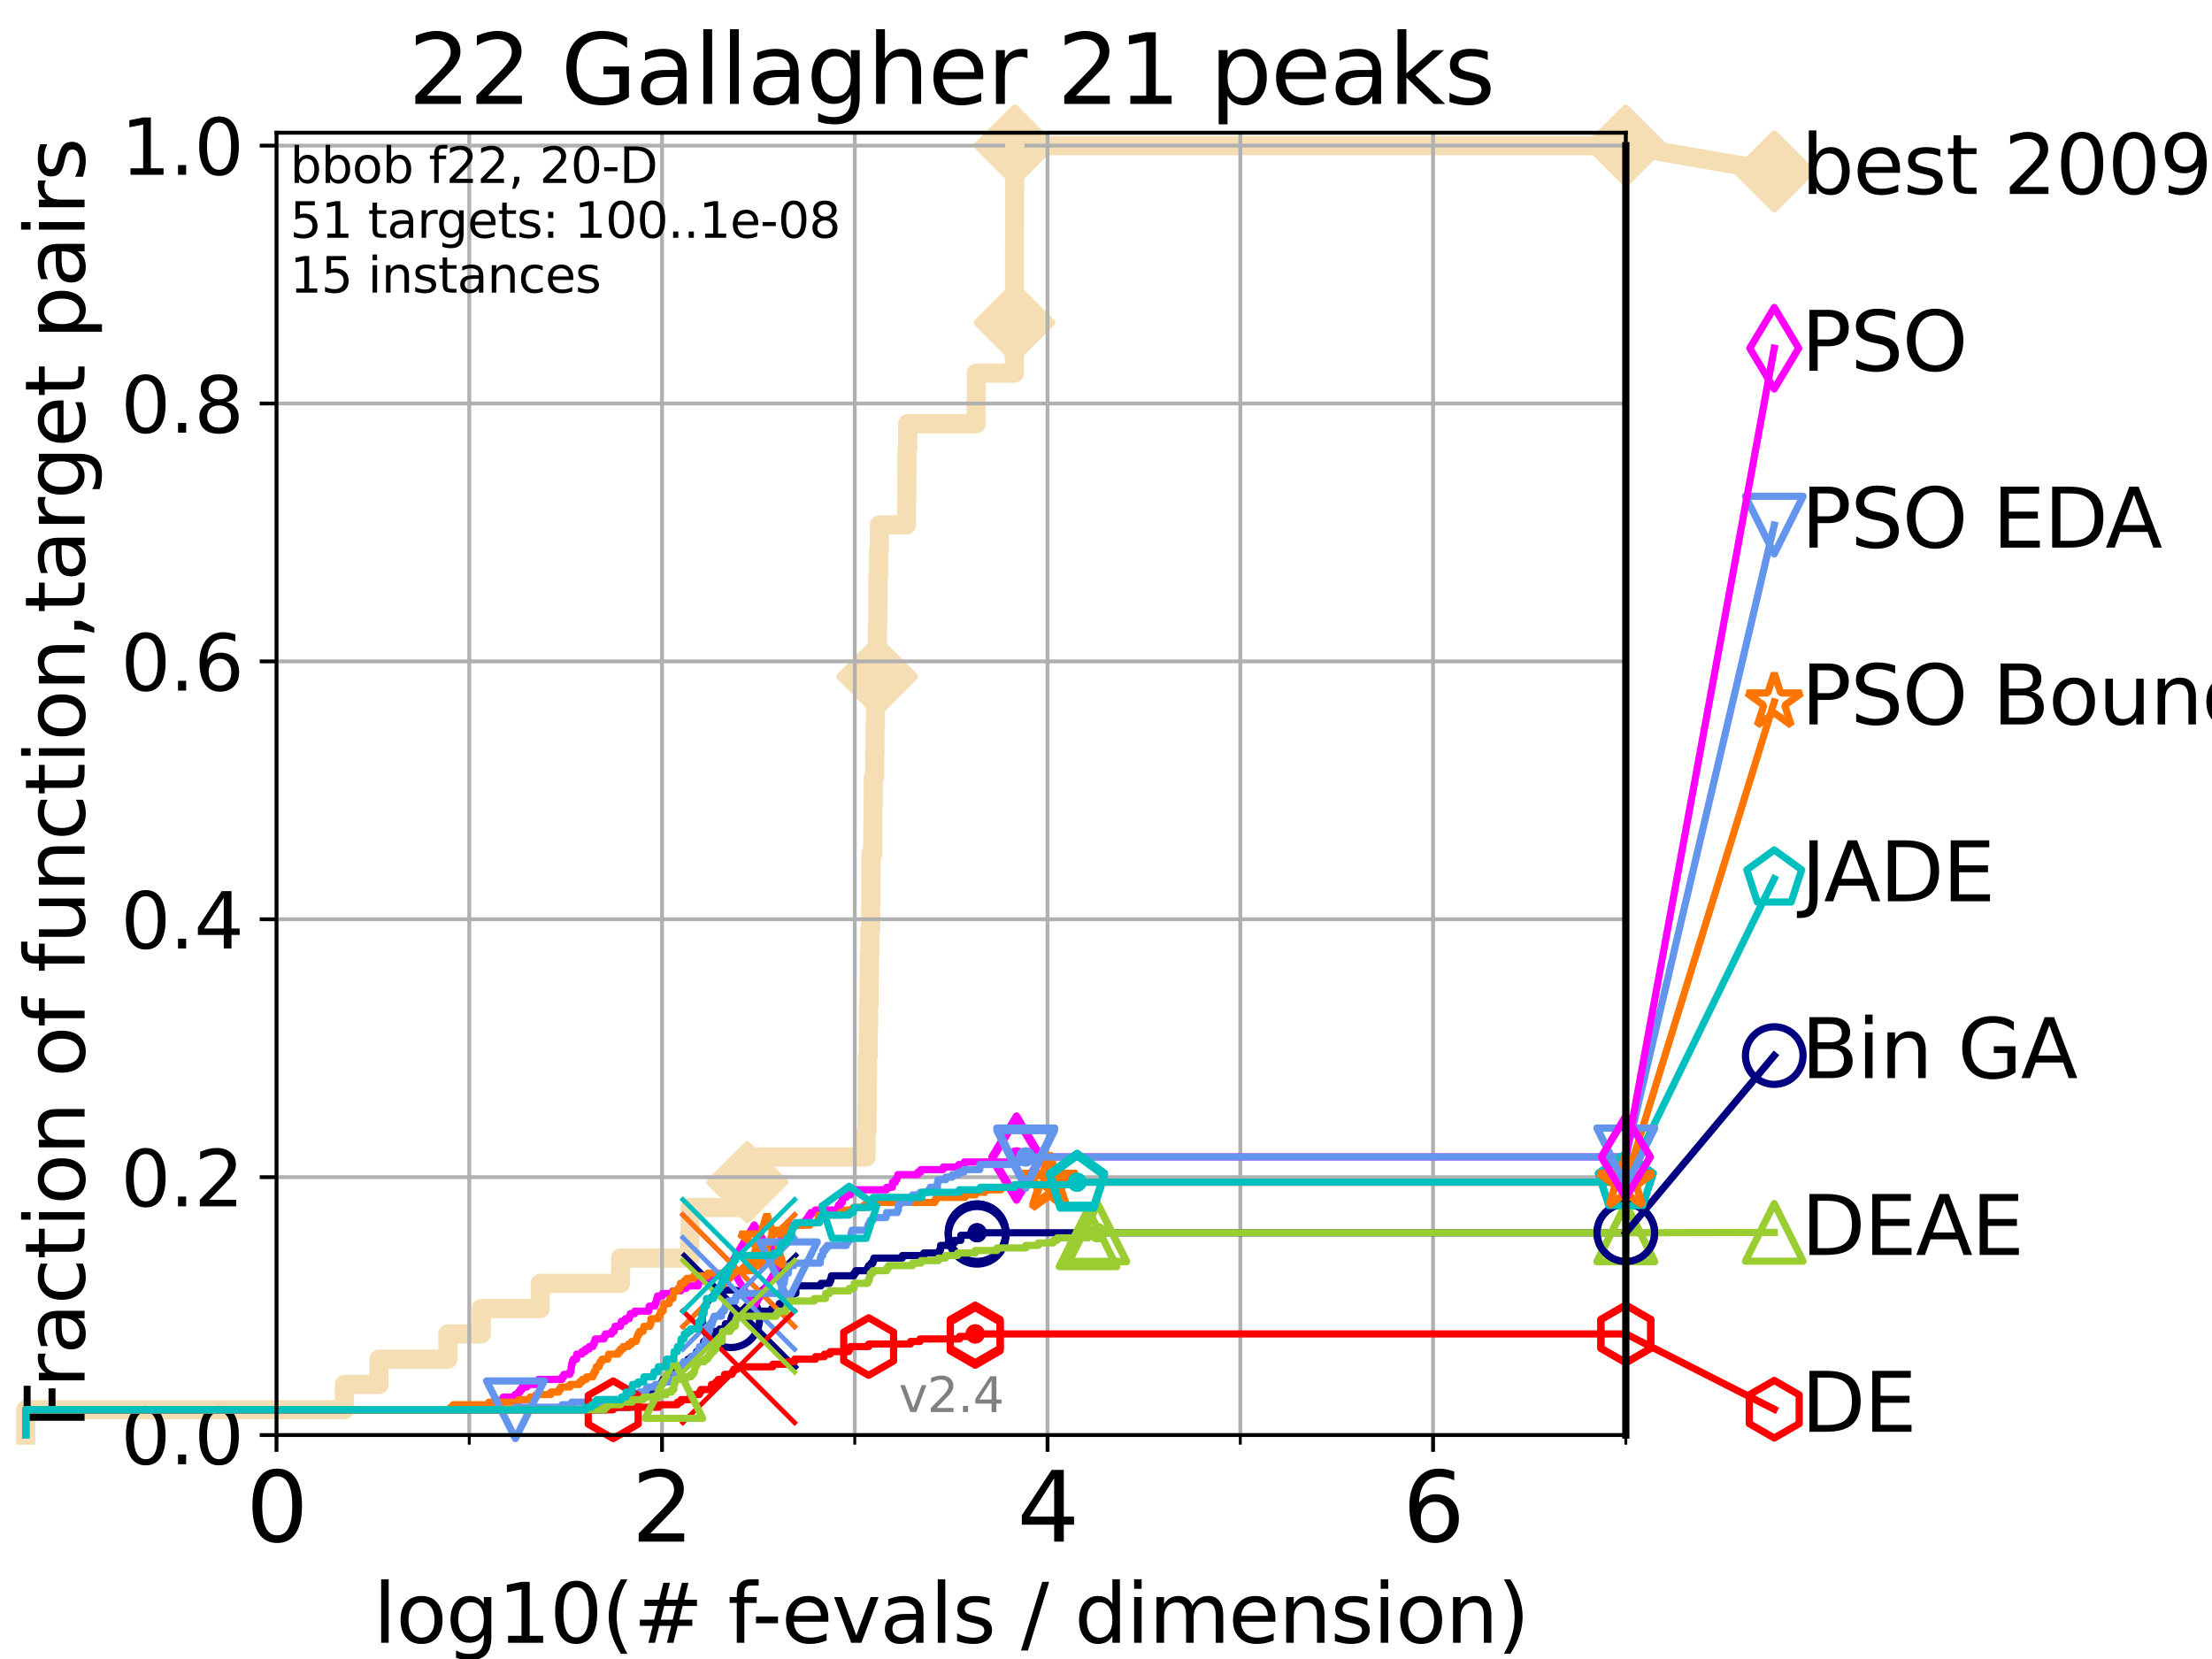 <?xml version="1.0" encoding="utf-8" standalone="no"?>
<!DOCTYPE svg PUBLIC "-//W3C//DTD SVG 1.1//EN"
  "http://www.w3.org/Graphics/SVG/1.1/DTD/svg11.dtd">
<svg height="345.6pt" version="1.1" viewBox="0 0 460.8 345.6" width="460.8pt" xmlns="http://www.w3.org/2000/svg" xmlns:xlink="http://www.w3.org/1999/xlink">
 <defs>
  <style type="text/css">*{stroke-linecap:butt;stroke-linejoin:round;}</style>
 </defs>
 <g id="figure_1">
  <g id="patch_1">
   <path d="M 0 345.6 
L 460.8 345.6 
L 460.8 0 
L 0 0 
z
" style="fill:#ffffff;"/>
  </g>
  <g id="axes_1">
   <g id="patch_2">
    <path d="M 57.6 298.944 
L 338.688 298.944 
L 338.688 27.648 
L 57.6 27.648 
z
" style="fill:#ffffff;"/>
   </g>
   <g id="line2d_1">
    <path d="M 5.357 298.944 
L 5.357 293.677 
L 71.742 293.677 
L 71.742 288.41 
L 78.942 288.41 
L 78.942 283.143 
L 93.31 283.143 
L 93.31 277.877 
L 100.268 277.877 
L 100.268 272.61 
L 112.544 272.61 
L 112.544 267.343 
L 129.276 267.343 
L 129.276 262.076 
L 143.691 262.076 
L 143.691 256.809 
L 143.772 256.809 
L 143.772 251.542 
L 155.679 251.542 
L 155.679 246.275 
L 155.804 246.275 
L 155.804 241.009 
L 180.436 241.009 
L 180.436 235.742 
L 180.624 235.742 
L 180.624 230.475 
L 180.678 230.475 
L 180.678 225.208 
L 180.718 225.208 
L 180.718 219.941 
L 180.872 219.941 
L 180.872 214.674 
L 180.937 214.674 
L 180.937 209.407 
L 181.033 209.407 
L 181.033 204.141 
L 181.095 204.141 
L 181.095 198.874 
L 181.196 198.874 
L 181.196 193.607 
L 181.364 193.607 
L 181.364 188.34 
L 181.4 188.34 
L 181.4 183.073 
L 181.442 183.073 
L 181.442 177.806 
L 181.822 177.806 
L 181.822 172.539 
L 181.866 172.539 
L 181.866 167.272 
L 181.921 167.272 
L 181.921 162.006 
L 182.216 162.006 
L 182.216 156.739 
L 182.279 156.739 
L 182.279 151.472 
L 182.354 151.472 
L 182.354 146.205 
L 182.517 146.205 
L 182.517 140.938 
L 182.736 140.938 
L 182.736 135.671 
L 182.773 135.671 
L 182.773 130.404 
L 182.856 130.404 
L 182.856 125.138 
L 182.923 125.138 
L 182.923 119.871 
L 183.036 119.871 
L 183.036 114.604 
L 183.201 114.604 
L 183.201 109.337 
L 188.853 109.337 
L 188.853 104.07 
L 188.917 104.07 
L 188.917 98.803 
L 188.942 98.803 
L 188.942 93.536 
L 189.096 93.536 
L 189.096 88.27 
L 203.362 88.27 
L 203.362 83.003 
L 203.394 83.003 
L 203.394 77.736 
L 211.314 77.736 
L 211.314 72.469 
L 211.323 72.469 
L 211.323 67.202 
L 211.334 67.202 
L 211.334 61.935 
L 211.341 61.935 
L 211.341 56.668 
L 211.347 56.668 
L 211.347 51.402 
L 211.362 51.402 
L 211.362 46.135 
L 211.367 46.135 
L 211.367 40.868 
L 211.372 40.868 
L 211.372 35.601 
L 211.385 35.601 
L 211.385 30.334 
L 338.688 30.334 
" style="fill:none;stroke:#f5deb3;stroke-linecap:square;stroke-width:4;"/>
   </g>
   <g id="line2d_2">
    <defs>
     <path d="M 0 7.778 
L 7.778 0 
L 0 -7.778 
L -7.778 0 
z
" id="m2be259ca97" style="stroke:#f5deb3;stroke-linejoin:miter;stroke-width:1.5;"/>
    </defs>
    <g>
     <use style="fill:#f5deb3;stroke:#f5deb3;stroke-linejoin:miter;stroke-width:1.5;" x="155.679" xlink:href="#m2be259ca97" y="246.275"/>
     <use style="fill:#f5deb3;stroke:#f5deb3;stroke-linejoin:miter;stroke-width:1.5;" x="182.736" xlink:href="#m2be259ca97" y="140.938"/>
     <use style="fill:#f5deb3;stroke:#f5deb3;stroke-linejoin:miter;stroke-width:1.5;" x="211.334" xlink:href="#m2be259ca97" y="67.202"/>
     <use style="fill:#f5deb3;stroke:#f5deb3;stroke-linejoin:miter;stroke-width:1.5;" x="211.385" xlink:href="#m2be259ca97" y="30.334"/>
     <use style="fill:#f5deb3;stroke:#f5deb3;stroke-linejoin:miter;stroke-width:1.5;" x="211.385" xlink:href="#m2be259ca97" y="30.334"/>
     <use style="fill:#f5deb3;stroke:#f5deb3;stroke-linejoin:miter;stroke-width:1.5;" x="338.688" xlink:href="#m2be259ca97" y="30.334"/>
    </g>
   </g>
   <g id="line2d_3">
    <path style="fill:none;stroke:#f5deb3;stroke-linecap:square;stroke-width:4;"/>
    <g/>
   </g>
   <g id="line2d_4">
    <path d="M 338.688 30.334 
L 369.608 35.706 
" style="fill:none;stroke:#f5deb3;stroke-linecap:square;stroke-width:4;"/>
    <g>
     <use style="fill:#f5deb3;stroke:#f5deb3;stroke-linejoin:miter;stroke-width:1.5;" x="338.688" xlink:href="#m2be259ca97" y="30.334"/>
     <use style="fill:#f5deb3;stroke:#f5deb3;stroke-linejoin:miter;stroke-width:1.5;" x="369.608" xlink:href="#m2be259ca97" y="35.706"/>
    </g>
   </g>
   <g id="matplotlib.axis_1">
    <g id="xtick_1">
     <g id="line2d_5">
      <path clip-path="url(#p7cb57a7744)" d="M 57.6 298.944 
L 57.6 27.648 
" style="fill:none;stroke:#b0b0b0;stroke-linecap:square;stroke-width:0.8;"/>
     </g>
     <g id="line2d_6">
      <defs>
       <path d="M 0 0 
L 0 3.5 
" id="mdbcb50335a" style="stroke:#000000;stroke-width:0.8;"/>
      </defs>
      <g>
       <use style="stroke:#000000;stroke-width:0.8;" x="57.6" xlink:href="#mdbcb50335a" y="298.944"/>
      </g>
     </g>
     <g id="text_1">
      <!-- 0 -->
      <g transform="translate(51.237 321.141)scale(0.2 -0.2)">
       <defs>
        <path d="M 2034 4250 
Q 1547 4250 1301 3770 
Q 1056 3291 1056 2328 
Q 1056 1369 1301 889 
Q 1547 409 2034 409 
Q 2525 409 2770 889 
Q 3016 1369 3016 2328 
Q 3016 3291 2770 3770 
Q 2525 4250 2034 4250 
z
M 2034 4750 
Q 2819 4750 3233 4129 
Q 3647 3509 3647 2328 
Q 3647 1150 3233 529 
Q 2819 -91 2034 -91 
Q 1250 -91 836 529 
Q 422 1150 422 2328 
Q 422 3509 836 4129 
Q 1250 4750 2034 4750 
z
" id="DejaVuSans-30" transform="scale(0.016)"/>
       </defs>
       <use xlink:href="#DejaVuSans-30"/>
      </g>
     </g>
    </g>
    <g id="xtick_2">
     <g id="line2d_7">
      <path clip-path="url(#p7cb57a7744)" d="M 137.911 298.944 
L 137.911 27.648 
" style="fill:none;stroke:#b0b0b0;stroke-linecap:square;stroke-width:0.8;"/>
     </g>
     <g id="line2d_8">
      <g>
       <use style="stroke:#000000;stroke-width:0.8;" x="137.911" xlink:href="#mdbcb50335a" y="298.944"/>
      </g>
     </g>
     <g id="text_2">
      <!-- 2 -->
      <g transform="translate(131.548 321.141)scale(0.2 -0.2)">
       <defs>
        <path d="M 1228 531 
L 3431 531 
L 3431 0 
L 469 0 
L 469 531 
Q 828 903 1448 1529 
Q 2069 2156 2228 2338 
Q 2531 2678 2651 2914 
Q 2772 3150 2772 3378 
Q 2772 3750 2511 3984 
Q 2250 4219 1831 4219 
Q 1534 4219 1204 4116 
Q 875 4013 500 3803 
L 500 4441 
Q 881 4594 1212 4672 
Q 1544 4750 1819 4750 
Q 2544 4750 2975 4387 
Q 3406 4025 3406 3419 
Q 3406 3131 3298 2873 
Q 3191 2616 2906 2266 
Q 2828 2175 2409 1742 
Q 1991 1309 1228 531 
z
" id="DejaVuSans-32" transform="scale(0.016)"/>
       </defs>
       <use xlink:href="#DejaVuSans-32"/>
      </g>
     </g>
    </g>
    <g id="xtick_3">
     <g id="line2d_9">
      <path clip-path="url(#p7cb57a7744)" d="M 218.222 298.944 
L 218.222 27.648 
" style="fill:none;stroke:#b0b0b0;stroke-linecap:square;stroke-width:0.8;"/>
     </g>
     <g id="line2d_10">
      <g>
       <use style="stroke:#000000;stroke-width:0.8;" x="218.222" xlink:href="#mdbcb50335a" y="298.944"/>
      </g>
     </g>
     <g id="text_3">
      <!-- 4 -->
      <g transform="translate(211.859 321.141)scale(0.2 -0.2)">
       <defs>
        <path d="M 2419 4116 
L 825 1625 
L 2419 1625 
L 2419 4116 
z
M 2253 4666 
L 3047 4666 
L 3047 1625 
L 3713 1625 
L 3713 1100 
L 3047 1100 
L 3047 0 
L 2419 0 
L 2419 1100 
L 313 1100 
L 313 1709 
L 2253 4666 
z
" id="DejaVuSans-34" transform="scale(0.016)"/>
       </defs>
       <use xlink:href="#DejaVuSans-34"/>
      </g>
     </g>
    </g>
    <g id="xtick_4">
     <g id="line2d_11">
      <path clip-path="url(#p7cb57a7744)" d="M 298.533 298.944 
L 298.533 27.648 
" style="fill:none;stroke:#b0b0b0;stroke-linecap:square;stroke-width:0.8;"/>
     </g>
     <g id="line2d_12">
      <g>
       <use style="stroke:#000000;stroke-width:0.8;" x="298.533" xlink:href="#mdbcb50335a" y="298.944"/>
      </g>
     </g>
     <g id="text_4">
      <!-- 6 -->
      <g transform="translate(292.17 321.141)scale(0.2 -0.2)">
       <defs>
        <path d="M 2113 2584 
Q 1688 2584 1439 2293 
Q 1191 2003 1191 1497 
Q 1191 994 1439 701 
Q 1688 409 2113 409 
Q 2538 409 2786 701 
Q 3034 994 3034 1497 
Q 3034 2003 2786 2293 
Q 2538 2584 2113 2584 
z
M 3366 4563 
L 3366 3988 
Q 3128 4100 2886 4159 
Q 2644 4219 2406 4219 
Q 1781 4219 1451 3797 
Q 1122 3375 1075 2522 
Q 1259 2794 1537 2939 
Q 1816 3084 2150 3084 
Q 2853 3084 3261 2657 
Q 3669 2231 3669 1497 
Q 3669 778 3244 343 
Q 2819 -91 2113 -91 
Q 1303 -91 875 529 
Q 447 1150 447 2328 
Q 447 3434 972 4092 
Q 1497 4750 2381 4750 
Q 2619 4750 2861 4703 
Q 3103 4656 3366 4563 
z
" id="DejaVuSans-36" transform="scale(0.016)"/>
       </defs>
       <use xlink:href="#DejaVuSans-36"/>
      </g>
     </g>
    </g>
    <g id="xtick_5">
     <g id="line2d_13">
      <path clip-path="url(#p7cb57a7744)" d="M 97.755 298.944 
L 97.755 27.648 
" style="fill:none;stroke:#b0b0b0;stroke-linecap:square;stroke-width:0.8;"/>
     </g>
     <g id="line2d_14">
      <defs>
       <path d="M 0 0 
L 0 2 
" id="m03a78ca498" style="stroke:#000000;stroke-width:0.6;"/>
      </defs>
      <g>
       <use style="stroke:#000000;stroke-width:0.6;" x="97.755" xlink:href="#m03a78ca498" y="298.944"/>
      </g>
     </g>
    </g>
    <g id="xtick_6">
     <g id="line2d_15">
      <path clip-path="url(#p7cb57a7744)" d="M 178.066 298.944 
L 178.066 27.648 
" style="fill:none;stroke:#b0b0b0;stroke-linecap:square;stroke-width:0.8;"/>
     </g>
     <g id="line2d_16">
      <g>
       <use style="stroke:#000000;stroke-width:0.6;" x="178.066" xlink:href="#m03a78ca498" y="298.944"/>
      </g>
     </g>
    </g>
    <g id="xtick_7">
     <g id="line2d_17">
      <path clip-path="url(#p7cb57a7744)" d="M 258.377 298.944 
L 258.377 27.648 
" style="fill:none;stroke:#b0b0b0;stroke-linecap:square;stroke-width:0.8;"/>
     </g>
     <g id="line2d_18">
      <g>
       <use style="stroke:#000000;stroke-width:0.6;" x="258.377" xlink:href="#m03a78ca498" y="298.944"/>
      </g>
     </g>
    </g>
    <g id="xtick_8">
     <g id="line2d_19">
      <path clip-path="url(#p7cb57a7744)" d="M 338.688 298.944 
L 338.688 27.648 
" style="fill:none;stroke:#b0b0b0;stroke-linecap:square;stroke-width:0.8;"/>
     </g>
     <g id="line2d_20">
      <g>
       <use style="stroke:#000000;stroke-width:0.6;" x="338.688" xlink:href="#m03a78ca498" y="298.944"/>
      </g>
     </g>
    </g>
    <g id="text_5">
     <!-- log10(# f-evals / dimension) -->
     <g transform="translate(77.764 342.218)scale(0.17 -0.17)">
      <defs>
       <path d="M 603 4863 
L 1178 4863 
L 1178 0 
L 603 0 
L 603 4863 
z
" id="DejaVuSans-6c" transform="scale(0.016)"/>
       <path d="M 1959 3097 
Q 1497 3097 1228 2736 
Q 959 2375 959 1747 
Q 959 1119 1226 758 
Q 1494 397 1959 397 
Q 2419 397 2687 759 
Q 2956 1122 2956 1747 
Q 2956 2369 2687 2733 
Q 2419 3097 1959 3097 
z
M 1959 3584 
Q 2709 3584 3137 3096 
Q 3566 2609 3566 1747 
Q 3566 888 3137 398 
Q 2709 -91 1959 -91 
Q 1206 -91 779 398 
Q 353 888 353 1747 
Q 353 2609 779 3096 
Q 1206 3584 1959 3584 
z
" id="DejaVuSans-6f" transform="scale(0.016)"/>
       <path d="M 2906 1791 
Q 2906 2416 2648 2759 
Q 2391 3103 1925 3103 
Q 1463 3103 1205 2759 
Q 947 2416 947 1791 
Q 947 1169 1205 825 
Q 1463 481 1925 481 
Q 2391 481 2648 825 
Q 2906 1169 2906 1791 
z
M 3481 434 
Q 3481 -459 3084 -895 
Q 2688 -1331 1869 -1331 
Q 1566 -1331 1297 -1286 
Q 1028 -1241 775 -1147 
L 775 -588 
Q 1028 -725 1275 -790 
Q 1522 -856 1778 -856 
Q 2344 -856 2625 -561 
Q 2906 -266 2906 331 
L 2906 616 
Q 2728 306 2450 153 
Q 2172 0 1784 0 
Q 1141 0 747 490 
Q 353 981 353 1791 
Q 353 2603 747 3093 
Q 1141 3584 1784 3584 
Q 2172 3584 2450 3431 
Q 2728 3278 2906 2969 
L 2906 3500 
L 3481 3500 
L 3481 434 
z
" id="DejaVuSans-67" transform="scale(0.016)"/>
       <path d="M 794 531 
L 1825 531 
L 1825 4091 
L 703 3866 
L 703 4441 
L 1819 4666 
L 2450 4666 
L 2450 531 
L 3481 531 
L 3481 0 
L 794 0 
L 794 531 
z
" id="DejaVuSans-31" transform="scale(0.016)"/>
       <path d="M 1984 4856 
Q 1566 4138 1362 3434 
Q 1159 2731 1159 2009 
Q 1159 1288 1364 580 
Q 1569 -128 1984 -844 
L 1484 -844 
Q 1016 -109 783 600 
Q 550 1309 550 2009 
Q 550 2706 781 3412 
Q 1013 4119 1484 4856 
L 1984 4856 
z
" id="DejaVuSans-28" transform="scale(0.016)"/>
       <path d="M 3272 2816 
L 2363 2816 
L 2100 1772 
L 3016 1772 
L 3272 2816 
z
M 2803 4594 
L 2478 3297 
L 3391 3297 
L 3719 4594 
L 4219 4594 
L 3897 3297 
L 4872 3297 
L 4872 2816 
L 3775 2816 
L 3519 1772 
L 4513 1772 
L 4513 1294 
L 3397 1294 
L 3072 0 
L 2572 0 
L 2894 1294 
L 1978 1294 
L 1656 0 
L 1153 0 
L 1478 1294 
L 494 1294 
L 494 1772 
L 1594 1772 
L 1856 2816 
L 850 2816 
L 850 3297 
L 1978 3297 
L 2297 4594 
L 2803 4594 
z
" id="DejaVuSans-23" transform="scale(0.016)"/>
       <path id="DejaVuSans-20" transform="scale(0.016)"/>
       <path d="M 2375 4863 
L 2375 4384 
L 1825 4384 
Q 1516 4384 1395 4259 
Q 1275 4134 1275 3809 
L 1275 3500 
L 2222 3500 
L 2222 3053 
L 1275 3053 
L 1275 0 
L 697 0 
L 697 3053 
L 147 3053 
L 147 3500 
L 697 3500 
L 697 3744 
Q 697 4328 969 4595 
Q 1241 4863 1831 4863 
L 2375 4863 
z
" id="DejaVuSans-66" transform="scale(0.016)"/>
       <path d="M 313 2009 
L 1997 2009 
L 1997 1497 
L 313 1497 
L 313 2009 
z
" id="DejaVuSans-2d" transform="scale(0.016)"/>
       <path d="M 3597 1894 
L 3597 1613 
L 953 1613 
Q 991 1019 1311 708 
Q 1631 397 2203 397 
Q 2534 397 2845 478 
Q 3156 559 3463 722 
L 3463 178 
Q 3153 47 2828 -22 
Q 2503 -91 2169 -91 
Q 1331 -91 842 396 
Q 353 884 353 1716 
Q 353 2575 817 3079 
Q 1281 3584 2069 3584 
Q 2775 3584 3186 3129 
Q 3597 2675 3597 1894 
z
M 3022 2063 
Q 3016 2534 2758 2815 
Q 2500 3097 2075 3097 
Q 1594 3097 1305 2825 
Q 1016 2553 972 2059 
L 3022 2063 
z
" id="DejaVuSans-65" transform="scale(0.016)"/>
       <path d="M 191 3500 
L 800 3500 
L 1894 563 
L 2988 3500 
L 3597 3500 
L 2284 0 
L 1503 0 
L 191 3500 
z
" id="DejaVuSans-76" transform="scale(0.016)"/>
       <path d="M 2194 1759 
Q 1497 1759 1228 1600 
Q 959 1441 959 1056 
Q 959 750 1161 570 
Q 1363 391 1709 391 
Q 2188 391 2477 730 
Q 2766 1069 2766 1631 
L 2766 1759 
L 2194 1759 
z
M 3341 1997 
L 3341 0 
L 2766 0 
L 2766 531 
Q 2569 213 2275 61 
Q 1981 -91 1556 -91 
Q 1019 -91 701 211 
Q 384 513 384 1019 
Q 384 1609 779 1909 
Q 1175 2209 1959 2209 
L 2766 2209 
L 2766 2266 
Q 2766 2663 2505 2880 
Q 2244 3097 1772 3097 
Q 1472 3097 1187 3025 
Q 903 2953 641 2809 
L 641 3341 
Q 956 3463 1253 3523 
Q 1550 3584 1831 3584 
Q 2591 3584 2966 3190 
Q 3341 2797 3341 1997 
z
" id="DejaVuSans-61" transform="scale(0.016)"/>
       <path d="M 2834 3397 
L 2834 2853 
Q 2591 2978 2328 3040 
Q 2066 3103 1784 3103 
Q 1356 3103 1142 2972 
Q 928 2841 928 2578 
Q 928 2378 1081 2264 
Q 1234 2150 1697 2047 
L 1894 2003 
Q 2506 1872 2764 1633 
Q 3022 1394 3022 966 
Q 3022 478 2636 193 
Q 2250 -91 1575 -91 
Q 1294 -91 989 -36 
Q 684 19 347 128 
L 347 722 
Q 666 556 975 473 
Q 1284 391 1588 391 
Q 1994 391 2212 530 
Q 2431 669 2431 922 
Q 2431 1156 2273 1281 
Q 2116 1406 1581 1522 
L 1381 1569 
Q 847 1681 609 1914 
Q 372 2147 372 2553 
Q 372 3047 722 3315 
Q 1072 3584 1716 3584 
Q 2034 3584 2315 3537 
Q 2597 3491 2834 3397 
z
" id="DejaVuSans-73" transform="scale(0.016)"/>
       <path d="M 1625 4666 
L 2156 4666 
L 531 -594 
L 0 -594 
L 1625 4666 
z
" id="DejaVuSans-2f" transform="scale(0.016)"/>
       <path d="M 2906 2969 
L 2906 4863 
L 3481 4863 
L 3481 0 
L 2906 0 
L 2906 525 
Q 2725 213 2448 61 
Q 2172 -91 1784 -91 
Q 1150 -91 751 415 
Q 353 922 353 1747 
Q 353 2572 751 3078 
Q 1150 3584 1784 3584 
Q 2172 3584 2448 3432 
Q 2725 3281 2906 2969 
z
M 947 1747 
Q 947 1113 1208 752 
Q 1469 391 1925 391 
Q 2381 391 2643 752 
Q 2906 1113 2906 1747 
Q 2906 2381 2643 2742 
Q 2381 3103 1925 3103 
Q 1469 3103 1208 2742 
Q 947 2381 947 1747 
z
" id="DejaVuSans-64" transform="scale(0.016)"/>
       <path d="M 603 3500 
L 1178 3500 
L 1178 0 
L 603 0 
L 603 3500 
z
M 603 4863 
L 1178 4863 
L 1178 4134 
L 603 4134 
L 603 4863 
z
" id="DejaVuSans-69" transform="scale(0.016)"/>
       <path d="M 3328 2828 
Q 3544 3216 3844 3400 
Q 4144 3584 4550 3584 
Q 5097 3584 5394 3201 
Q 5691 2819 5691 2113 
L 5691 0 
L 5113 0 
L 5113 2094 
Q 5113 2597 4934 2840 
Q 4756 3084 4391 3084 
Q 3944 3084 3684 2787 
Q 3425 2491 3425 1978 
L 3425 0 
L 2847 0 
L 2847 2094 
Q 2847 2600 2669 2842 
Q 2491 3084 2119 3084 
Q 1678 3084 1418 2786 
Q 1159 2488 1159 1978 
L 1159 0 
L 581 0 
L 581 3500 
L 1159 3500 
L 1159 2956 
Q 1356 3278 1631 3431 
Q 1906 3584 2284 3584 
Q 2666 3584 2933 3390 
Q 3200 3197 3328 2828 
z
" id="DejaVuSans-6d" transform="scale(0.016)"/>
       <path d="M 3513 2113 
L 3513 0 
L 2938 0 
L 2938 2094 
Q 2938 2591 2744 2837 
Q 2550 3084 2163 3084 
Q 1697 3084 1428 2787 
Q 1159 2491 1159 1978 
L 1159 0 
L 581 0 
L 581 3500 
L 1159 3500 
L 1159 2956 
Q 1366 3272 1645 3428 
Q 1925 3584 2291 3584 
Q 2894 3584 3203 3211 
Q 3513 2838 3513 2113 
z
" id="DejaVuSans-6e" transform="scale(0.016)"/>
       <path d="M 513 4856 
L 1013 4856 
Q 1481 4119 1714 3412 
Q 1947 2706 1947 2009 
Q 1947 1309 1714 600 
Q 1481 -109 1013 -844 
L 513 -844 
Q 928 -128 1133 580 
Q 1338 1288 1338 2009 
Q 1338 2731 1133 3434 
Q 928 4138 513 4856 
z
" id="DejaVuSans-29" transform="scale(0.016)"/>
      </defs>
      <use xlink:href="#DejaVuSans-6c"/>
      <use x="27.783" xlink:href="#DejaVuSans-6f"/>
      <use x="88.965" xlink:href="#DejaVuSans-67"/>
      <use x="152.441" xlink:href="#DejaVuSans-31"/>
      <use x="216.064" xlink:href="#DejaVuSans-30"/>
      <use x="279.688" xlink:href="#DejaVuSans-28"/>
      <use x="318.701" xlink:href="#DejaVuSans-23"/>
      <use x="402.49" xlink:href="#DejaVuSans-20"/>
      <use x="434.277" xlink:href="#DejaVuSans-66"/>
      <use x="463.982" xlink:href="#DejaVuSans-2d"/>
      <use x="500.066" xlink:href="#DejaVuSans-65"/>
      <use x="561.59" xlink:href="#DejaVuSans-76"/>
      <use x="620.77" xlink:href="#DejaVuSans-61"/>
      <use x="682.049" xlink:href="#DejaVuSans-6c"/>
      <use x="709.832" xlink:href="#DejaVuSans-73"/>
      <use x="761.932" xlink:href="#DejaVuSans-20"/>
      <use x="793.719" xlink:href="#DejaVuSans-2f"/>
      <use x="827.41" xlink:href="#DejaVuSans-20"/>
      <use x="859.197" xlink:href="#DejaVuSans-64"/>
      <use x="922.674" xlink:href="#DejaVuSans-69"/>
      <use x="950.457" xlink:href="#DejaVuSans-6d"/>
      <use x="1047.869" xlink:href="#DejaVuSans-65"/>
      <use x="1109.393" xlink:href="#DejaVuSans-6e"/>
      <use x="1172.771" xlink:href="#DejaVuSans-73"/>
      <use x="1224.871" xlink:href="#DejaVuSans-69"/>
      <use x="1252.654" xlink:href="#DejaVuSans-6f"/>
      <use x="1313.836" xlink:href="#DejaVuSans-6e"/>
      <use x="1377.215" xlink:href="#DejaVuSans-29"/>
     </g>
    </g>
   </g>
   <g id="matplotlib.axis_2">
    <g id="ytick_1">
     <g id="line2d_21">
      <path clip-path="url(#p7cb57a7744)" d="M 57.6 298.944 
L 338.688 298.944 
" style="fill:none;stroke:#b0b0b0;stroke-linecap:square;stroke-width:0.8;"/>
     </g>
     <g id="line2d_22">
      <defs>
       <path d="M 0 0 
L -3.5 0 
" id="mac8154d303" style="stroke:#000000;stroke-width:0.8;"/>
      </defs>
      <g>
       <use style="stroke:#000000;stroke-width:0.8;" x="57.6" xlink:href="#mac8154d303" y="298.944"/>
      </g>
     </g>
     <g id="text_6">
      <!-- 0.0 -->
      <g transform="translate(25.155 305.023)scale(0.16 -0.16)">
       <defs>
        <path d="M 684 794 
L 1344 794 
L 1344 0 
L 684 0 
L 684 794 
z
" id="DejaVuSans-2e" transform="scale(0.016)"/>
       </defs>
       <use xlink:href="#DejaVuSans-30"/>
       <use x="63.623" xlink:href="#DejaVuSans-2e"/>
       <use x="95.41" xlink:href="#DejaVuSans-30"/>
      </g>
     </g>
    </g>
    <g id="ytick_2">
     <g id="line2d_23">
      <path clip-path="url(#p7cb57a7744)" d="M 57.6 245.222 
L 338.688 245.222 
" style="fill:none;stroke:#b0b0b0;stroke-linecap:square;stroke-width:0.8;"/>
     </g>
     <g id="line2d_24">
      <g>
       <use style="stroke:#000000;stroke-width:0.8;" x="57.6" xlink:href="#mac8154d303" y="245.222"/>
      </g>
     </g>
     <g id="text_7">
      <!-- 0.2 -->
      <g transform="translate(25.155 251.301)scale(0.16 -0.16)">
       <use xlink:href="#DejaVuSans-30"/>
       <use x="63.623" xlink:href="#DejaVuSans-2e"/>
       <use x="95.41" xlink:href="#DejaVuSans-32"/>
      </g>
     </g>
    </g>
    <g id="ytick_3">
     <g id="line2d_25">
      <path clip-path="url(#p7cb57a7744)" d="M 57.6 191.5 
L 338.688 191.5 
" style="fill:none;stroke:#b0b0b0;stroke-linecap:square;stroke-width:0.8;"/>
     </g>
     <g id="line2d_26">
      <g>
       <use style="stroke:#000000;stroke-width:0.8;" x="57.6" xlink:href="#mac8154d303" y="191.5"/>
      </g>
     </g>
     <g id="text_8">
      <!-- 0.4 -->
      <g transform="translate(25.155 197.579)scale(0.16 -0.16)">
       <use xlink:href="#DejaVuSans-30"/>
       <use x="63.623" xlink:href="#DejaVuSans-2e"/>
       <use x="95.41" xlink:href="#DejaVuSans-34"/>
      </g>
     </g>
    </g>
    <g id="ytick_4">
     <g id="line2d_27">
      <path clip-path="url(#p7cb57a7744)" d="M 57.6 137.778 
L 338.688 137.778 
" style="fill:none;stroke:#b0b0b0;stroke-linecap:square;stroke-width:0.8;"/>
     </g>
     <g id="line2d_28">
      <g>
       <use style="stroke:#000000;stroke-width:0.8;" x="57.6" xlink:href="#mac8154d303" y="137.778"/>
      </g>
     </g>
     <g id="text_9">
      <!-- 0.6 -->
      <g transform="translate(25.155 143.857)scale(0.16 -0.16)">
       <use xlink:href="#DejaVuSans-30"/>
       <use x="63.623" xlink:href="#DejaVuSans-2e"/>
       <use x="95.41" xlink:href="#DejaVuSans-36"/>
      </g>
     </g>
    </g>
    <g id="ytick_5">
     <g id="line2d_29">
      <path clip-path="url(#p7cb57a7744)" d="M 57.6 84.056 
L 338.688 84.056 
" style="fill:none;stroke:#b0b0b0;stroke-linecap:square;stroke-width:0.8;"/>
     </g>
     <g id="line2d_30">
      <g>
       <use style="stroke:#000000;stroke-width:0.8;" x="57.6" xlink:href="#mac8154d303" y="84.056"/>
      </g>
     </g>
     <g id="text_10">
      <!-- 0.8 -->
      <g transform="translate(25.155 90.135)scale(0.16 -0.16)">
       <defs>
        <path d="M 2034 2216 
Q 1584 2216 1326 1975 
Q 1069 1734 1069 1313 
Q 1069 891 1326 650 
Q 1584 409 2034 409 
Q 2484 409 2743 651 
Q 3003 894 3003 1313 
Q 3003 1734 2745 1975 
Q 2488 2216 2034 2216 
z
M 1403 2484 
Q 997 2584 770 2862 
Q 544 3141 544 3541 
Q 544 4100 942 4425 
Q 1341 4750 2034 4750 
Q 2731 4750 3128 4425 
Q 3525 4100 3525 3541 
Q 3525 3141 3298 2862 
Q 3072 2584 2669 2484 
Q 3125 2378 3379 2068 
Q 3634 1759 3634 1313 
Q 3634 634 3220 271 
Q 2806 -91 2034 -91 
Q 1263 -91 848 271 
Q 434 634 434 1313 
Q 434 1759 690 2068 
Q 947 2378 1403 2484 
z
M 1172 3481 
Q 1172 3119 1398 2916 
Q 1625 2713 2034 2713 
Q 2441 2713 2670 2916 
Q 2900 3119 2900 3481 
Q 2900 3844 2670 4047 
Q 2441 4250 2034 4250 
Q 1625 4250 1398 4047 
Q 1172 3844 1172 3481 
z
" id="DejaVuSans-38" transform="scale(0.016)"/>
       </defs>
       <use xlink:href="#DejaVuSans-30"/>
       <use x="63.623" xlink:href="#DejaVuSans-2e"/>
       <use x="95.41" xlink:href="#DejaVuSans-38"/>
      </g>
     </g>
    </g>
    <g id="ytick_6">
     <g id="line2d_31">
      <path clip-path="url(#p7cb57a7744)" d="M 57.6 30.334 
L 338.688 30.334 
" style="fill:none;stroke:#b0b0b0;stroke-linecap:square;stroke-width:0.8;"/>
     </g>
     <g id="line2d_32">
      <g>
       <use style="stroke:#000000;stroke-width:0.8;" x="57.6" xlink:href="#mac8154d303" y="30.334"/>
      </g>
     </g>
     <g id="text_11">
      <!-- 1.0 -->
      <g transform="translate(25.155 36.413)scale(0.16 -0.16)">
       <use xlink:href="#DejaVuSans-31"/>
       <use x="63.623" xlink:href="#DejaVuSans-2e"/>
       <use x="95.41" xlink:href="#DejaVuSans-30"/>
      </g>
     </g>
    </g>
    <g id="text_12">
     <!-- Fraction of function,target pairs -->
     <g transform="translate(17.62 297.681)rotate(-90)scale(0.17 -0.17)">
      <defs>
       <path d="M 628 4666 
L 3309 4666 
L 3309 4134 
L 1259 4134 
L 1259 2759 
L 3109 2759 
L 3109 2228 
L 1259 2228 
L 1259 0 
L 628 0 
L 628 4666 
z
" id="DejaVuSans-46" transform="scale(0.016)"/>
       <path d="M 2631 2963 
Q 2534 3019 2420 3045 
Q 2306 3072 2169 3072 
Q 1681 3072 1420 2755 
Q 1159 2438 1159 1844 
L 1159 0 
L 581 0 
L 581 3500 
L 1159 3500 
L 1159 2956 
Q 1341 3275 1631 3429 
Q 1922 3584 2338 3584 
Q 2397 3584 2469 3576 
Q 2541 3569 2628 3553 
L 2631 2963 
z
" id="DejaVuSans-72" transform="scale(0.016)"/>
       <path d="M 3122 3366 
L 3122 2828 
Q 2878 2963 2633 3030 
Q 2388 3097 2138 3097 
Q 1578 3097 1268 2742 
Q 959 2388 959 1747 
Q 959 1106 1268 751 
Q 1578 397 2138 397 
Q 2388 397 2633 464 
Q 2878 531 3122 666 
L 3122 134 
Q 2881 22 2623 -34 
Q 2366 -91 2075 -91 
Q 1284 -91 818 406 
Q 353 903 353 1747 
Q 353 2603 823 3093 
Q 1294 3584 2113 3584 
Q 2378 3584 2631 3529 
Q 2884 3475 3122 3366 
z
" id="DejaVuSans-63" transform="scale(0.016)"/>
       <path d="M 1172 4494 
L 1172 3500 
L 2356 3500 
L 2356 3053 
L 1172 3053 
L 1172 1153 
Q 1172 725 1289 603 
Q 1406 481 1766 481 
L 2356 481 
L 2356 0 
L 1766 0 
Q 1100 0 847 248 
Q 594 497 594 1153 
L 594 3053 
L 172 3053 
L 172 3500 
L 594 3500 
L 594 4494 
L 1172 4494 
z
" id="DejaVuSans-74" transform="scale(0.016)"/>
       <path d="M 544 1381 
L 544 3500 
L 1119 3500 
L 1119 1403 
Q 1119 906 1312 657 
Q 1506 409 1894 409 
Q 2359 409 2629 706 
Q 2900 1003 2900 1516 
L 2900 3500 
L 3475 3500 
L 3475 0 
L 2900 0 
L 2900 538 
Q 2691 219 2414 64 
Q 2138 -91 1772 -91 
Q 1169 -91 856 284 
Q 544 659 544 1381 
z
M 1991 3584 
L 1991 3584 
z
" id="DejaVuSans-75" transform="scale(0.016)"/>
       <path d="M 750 794 
L 1409 794 
L 1409 256 
L 897 -744 
L 494 -744 
L 750 256 
L 750 794 
z
" id="DejaVuSans-2c" transform="scale(0.016)"/>
       <path d="M 1159 525 
L 1159 -1331 
L 581 -1331 
L 581 3500 
L 1159 3500 
L 1159 2969 
Q 1341 3281 1617 3432 
Q 1894 3584 2278 3584 
Q 2916 3584 3314 3078 
Q 3713 2572 3713 1747 
Q 3713 922 3314 415 
Q 2916 -91 2278 -91 
Q 1894 -91 1617 61 
Q 1341 213 1159 525 
z
M 3116 1747 
Q 3116 2381 2855 2742 
Q 2594 3103 2138 3103 
Q 1681 3103 1420 2742 
Q 1159 2381 1159 1747 
Q 1159 1113 1420 752 
Q 1681 391 2138 391 
Q 2594 391 2855 752 
Q 3116 1113 3116 1747 
z
" id="DejaVuSans-70" transform="scale(0.016)"/>
      </defs>
      <use xlink:href="#DejaVuSans-46"/>
      <use x="50.27" xlink:href="#DejaVuSans-72"/>
      <use x="91.383" xlink:href="#DejaVuSans-61"/>
      <use x="152.662" xlink:href="#DejaVuSans-63"/>
      <use x="207.643" xlink:href="#DejaVuSans-74"/>
      <use x="246.852" xlink:href="#DejaVuSans-69"/>
      <use x="274.635" xlink:href="#DejaVuSans-6f"/>
      <use x="335.816" xlink:href="#DejaVuSans-6e"/>
      <use x="399.195" xlink:href="#DejaVuSans-20"/>
      <use x="430.982" xlink:href="#DejaVuSans-6f"/>
      <use x="492.164" xlink:href="#DejaVuSans-66"/>
      <use x="527.369" xlink:href="#DejaVuSans-20"/>
      <use x="559.156" xlink:href="#DejaVuSans-66"/>
      <use x="594.361" xlink:href="#DejaVuSans-75"/>
      <use x="657.74" xlink:href="#DejaVuSans-6e"/>
      <use x="721.119" xlink:href="#DejaVuSans-63"/>
      <use x="776.1" xlink:href="#DejaVuSans-74"/>
      <use x="815.309" xlink:href="#DejaVuSans-69"/>
      <use x="843.092" xlink:href="#DejaVuSans-6f"/>
      <use x="904.273" xlink:href="#DejaVuSans-6e"/>
      <use x="967.652" xlink:href="#DejaVuSans-2c"/>
      <use x="999.439" xlink:href="#DejaVuSans-74"/>
      <use x="1038.648" xlink:href="#DejaVuSans-61"/>
      <use x="1099.928" xlink:href="#DejaVuSans-72"/>
      <use x="1139.291" xlink:href="#DejaVuSans-67"/>
      <use x="1202.768" xlink:href="#DejaVuSans-65"/>
      <use x="1264.291" xlink:href="#DejaVuSans-74"/>
      <use x="1303.5" xlink:href="#DejaVuSans-20"/>
      <use x="1335.287" xlink:href="#DejaVuSans-70"/>
      <use x="1398.764" xlink:href="#DejaVuSans-61"/>
      <use x="1460.043" xlink:href="#DejaVuSans-69"/>
      <use x="1487.826" xlink:href="#DejaVuSans-72"/>
      <use x="1528.939" xlink:href="#DejaVuSans-73"/>
     </g>
    </g>
   </g>
   <g id="line2d_33">
    <defs>
     <path d="M 0 1.5 
C 0.398 1.5 0.779 1.342 1.061 1.061 
C 1.342 0.779 1.5 0.398 1.5 0 
C 1.5 -0.398 1.342 -0.779 1.061 -1.061 
C 0.779 -1.342 0.398 -1.5 0 -1.5 
C -0.398 -1.5 -0.779 -1.342 -1.061 -1.061 
C -1.342 -0.779 -1.5 -0.398 -1.5 0 
C -1.5 0.398 -1.342 0.779 -1.061 1.061 
C -0.779 1.342 -0.398 1.5 0 1.5 
z
" id="mc904e6fc86" style="stroke:#f5deb3;"/>
    </defs>
    <g>
     <use style="fill:#f5deb3;stroke:#f5deb3;" x="211.385" xlink:href="#mc904e6fc86" y="30.334"/>
     <use style="fill:#f5deb3;stroke:#f5deb3;" x="211.385" xlink:href="#mc904e6fc86" y="30.334"/>
    </g>
   </g>
   <g id="line2d_34">
    <defs>
     <path d="M 0 1.5 
C 0.398 1.5 0.779 1.342 1.061 1.061 
C 1.342 0.779 1.5 0.398 1.5 0 
C 1.5 -0.398 1.342 -0.779 1.061 -1.061 
C 0.779 -1.342 0.398 -1.5 0 -1.5 
C -0.398 -1.5 -0.779 -1.342 -1.061 -1.061 
C -1.342 -0.779 -1.5 -0.398 -1.5 0 
C -1.5 0.398 -1.342 0.779 -1.061 1.061 
C -0.779 1.342 -0.398 1.5 0 1.5 
z
" id="m24a01d67b7" style="stroke:#000080;"/>
    </defs>
    <g>
     <use style="fill:#000080;stroke:#000080;" x="203.544" xlink:href="#m24a01d67b7" y="256.809"/>
     <use style="fill:#000080;stroke:#000080;" x="203.544" xlink:href="#m24a01d67b7" y="256.809"/>
    </g>
   </g>
   <g id="line2d_35">
    <path d="M 5.357 298.944 
L 5.357 293.677 
L 126.236 293.677 
L 126.236 293.15 
L 131.224 293.15 
L 131.224 292.624 
L 131.338 292.624 
L 131.338 292.097 
L 132.206 292.097 
L 132.206 291.57 
L 133.067 291.57 
L 133.067 291.044 
L 134.365 291.044 
L 134.461 289.99 
L 134.87 289.99 
L 134.87 289.464 
L 135.879 289.464 
L 135.879 288.937 
L 137.29 288.937 
L 137.29 288.41 
L 137.823 288.41 
L 137.823 287.884 
L 138.11 287.884 
L 138.11 287.357 
L 139.47 287.357 
L 139.494 286.304 
L 139.949 286.304 
L 139.949 285.777 
L 140.371 285.777 
L 140.371 285.25 
L 142.25 285.25 
L 142.25 284.723 
L 142.486 284.723 
L 142.486 284.197 
L 142.976 284.197 
L 142.976 283.67 
L 143.324 283.67 
L 143.324 283.143 
L 143.989 283.143 
L 143.989 282.617 
L 145.034 282.617 
L 145.109 281.563 
L 146.135 281.563 
L 146.173 280.51 
L 146.575 280.51 
L 146.575 279.457 
L 147.932 279.457 
L 148.025 278.403 
L 148.19 278.403 
L 148.19 277.877 
L 148.592 277.877 
L 148.592 277.35 
L 149.968 277.35 
L 149.968 276.823 
L 151.068 276.823 
L 151.118 275.77 
L 152.192 275.77 
L 152.249 274.716 
L 152.436 274.716 
L 152.436 274.19 
L 152.651 274.19 
L 152.651 273.663 
L 153.841 273.663 
L 153.841 273.136 
L 160.741 273.136 
L 160.741 272.61 
L 162.072 272.61 
L 162.072 272.083 
L 162.34 272.083 
L 162.34 271.556 
L 163.095 271.556 
L 163.095 271.03 
L 163.407 271.03 
L 163.407 270.503 
L 164.767 270.503 
L 164.789 269.45 
L 165.796 269.45 
L 165.796 267.87 
L 171.026 267.87 
L 171.026 267.343 
L 172.826 267.343 
L 172.826 266.816 
L 173.064 266.816 
L 173.064 266.289 
L 173.209 266.289 
L 173.209 265.763 
L 177.873 265.763 
L 177.873 265.236 
L 178.252 265.236 
L 178.252 264.709 
L 180.67 264.709 
L 180.67 264.183 
L 180.946 264.183 
L 180.946 263.656 
L 181.46 263.656 
L 181.46 263.129 
L 181.856 263.129 
L 181.856 262.603 
L 182.044 262.603 
L 182.044 262.076 
L 187.983 262.076 
L 187.983 261.549 
L 192.437 261.549 
L 192.437 261.023 
L 195.629 261.023 
L 195.629 260.496 
L 195.904 260.496 
L 195.943 259.443 
L 197.463 259.443 
L 197.463 258.916 
L 198.86 258.916 
L 198.86 258.389 
L 200.155 258.389 
L 200.155 257.336 
L 203.544 257.336 
L 203.544 256.809 
L 338.688 256.809 
L 338.688 256.809 
" style="fill:none;stroke:#000080;stroke-linecap:square;stroke-width:1.5;"/>
   </g>
   <g id="line2d_36">
    <defs>
     <path d="M 0 6 
C 1.591 6 3.117 5.368 4.243 4.243 
C 5.368 3.117 6 1.591 6 0 
C 6 -1.591 5.368 -3.117 4.243 -4.243 
C 3.117 -5.368 1.591 -6 0 -6 
C -1.591 -6 -3.117 -5.368 -4.243 -4.243 
C -5.368 -3.117 -6 -1.591 -6 0 
C -6 1.591 -5.368 3.117 -4.243 4.243 
C -3.117 5.368 -1.591 6 0 6 
z
" id="madc6f070c3" style="stroke:#000080;stroke-width:1.5;"/>
    </defs>
    <g>
     <use style="fill-opacity:0;stroke:#000080;stroke-width:1.5;" x="152.249" xlink:href="#madc6f070c3" y="274.716"/>
     <use style="fill-opacity:0;stroke:#000080;stroke-width:1.5;" x="203.544" xlink:href="#madc6f070c3" y="257.336"/>
     <use style="fill-opacity:0;stroke:#000080;stroke-width:1.5;" x="203.544" xlink:href="#madc6f070c3" y="256.809"/>
     <use style="fill-opacity:0;stroke:#000080;stroke-width:1.5;" x="203.544" xlink:href="#madc6f070c3" y="256.809"/>
     <use style="fill-opacity:0;stroke:#000080;stroke-width:1.5;" x="338.688" xlink:href="#madc6f070c3" y="256.809"/>
    </g>
   </g>
   <g id="line2d_37">
    <path style="fill:none;stroke:#000080;stroke-linecap:square;stroke-width:1.5;"/>
    <g/>
   </g>
   <g id="line2d_38">
    <path clip-path="url(#p7cb57a7744)" d="M 154.153 273.136 
" style="fill:none;stroke:#000080;stroke-linecap:square;stroke-width:1.5;"/>
    <defs>
     <path d="M -12 12 
L 12 -12 
M -12 -12 
L 12 12 
" id="m51fa831ba7" style="stroke:#000080;"/>
    </defs>
    <g clip-path="url(#p7cb57a7744)">
     <use style="fill:#000080;stroke:#000080;" x="154.153" xlink:href="#m51fa831ba7" y="273.136"/>
    </g>
   </g>
   <g id="line2d_39">
    <defs>
     <path d="M 0 1.5 
C 0.398 1.5 0.779 1.342 1.061 1.061 
C 1.342 0.779 1.5 0.398 1.5 0 
C 1.5 -0.398 1.342 -0.779 1.061 -1.061 
C 0.779 -1.342 0.398 -1.5 0 -1.5 
C -0.398 -1.5 -0.779 -1.342 -1.061 -1.061 
C -1.342 -0.779 -1.5 -0.398 -1.5 0 
C -1.5 0.398 -1.342 0.779 -1.061 1.061 
C -0.779 1.342 -0.398 1.5 0 1.5 
z
" id="mc6a8b001ca" style="stroke:#ff00ff;"/>
    </defs>
    <g>
     <use style="fill:#ff00ff;stroke:#ff00ff;" x="211.761" xlink:href="#mc6a8b001ca" y="241.009"/>
     <use style="fill:#ff00ff;stroke:#ff00ff;" x="211.761" xlink:href="#mc6a8b001ca" y="241.009"/>
    </g>
   </g>
   <g id="line2d_40">
    <path d="M 5.357 298.944 
L 5.357 293.677 
L 103.623 293.677 
L 103.623 293.15 
L 104.115 293.15 
L 104.115 292.624 
L 104.235 292.624 
L 104.235 292.097 
L 104.355 292.097 
L 104.355 291.57 
L 104.826 291.57 
L 104.826 291.044 
L 107.264 291.044 
L 107.264 290.517 
L 107.957 290.517 
L 107.957 289.99 
L 108.342 289.99 
L 108.342 289.464 
L 108.764 289.464 
L 108.764 288.937 
L 109.756 288.937 
L 109.756 288.41 
L 111.897 288.41 
L 111.897 287.884 
L 112.167 287.884 
L 112.167 287.357 
L 117.088 287.357 
L 117.088 286.83 
L 117.458 286.83 
L 117.458 286.304 
L 118.708 286.304 
L 118.708 285.777 
L 118.943 285.777 
L 118.994 284.723 
L 119.072 284.723 
L 119.072 284.197 
L 119.199 284.197 
L 119.199 283.67 
L 119.402 283.67 
L 119.402 283.143 
L 120.118 283.143 
L 120.118 282.09 
L 121.219 282.09 
L 121.219 281.563 
L 121.931 281.563 
L 121.931 281.037 
L 122.741 281.037 
L 122.741 280.51 
L 123.534 280.51 
L 123.534 279.983 
L 123.791 279.983 
L 123.791 279.457 
L 123.985 279.457 
L 123.985 278.93 
L 125.823 278.93 
L 125.823 278.403 
L 126.1 278.403 
L 126.1 277.877 
L 127.421 277.877 
L 127.421 277.35 
L 127.954 277.35 
L 127.954 276.823 
L 128.108 276.823 
L 128.108 276.296 
L 129.276 276.296 
L 129.276 275.77 
L 129.433 275.77 
L 129.433 275.243 
L 130.264 275.243 
L 130.264 274.716 
L 131.095 274.716 
L 131.095 274.19 
L 131.3 274.19 
L 131.3 273.663 
L 132.23 273.663 
L 132.23 273.136 
L 135.159 273.136 
L 135.23 272.083 
L 136.419 272.083 
L 136.419 271.556 
L 136.673 271.556 
L 136.673 271.03 
L 136.804 271.03 
L 136.804 270.503 
L 136.952 270.503 
L 136.952 269.976 
L 137.98 269.976 
L 137.98 269.45 
L 140.112 269.45 
L 140.112 268.923 
L 141.823 268.923 
L 141.823 268.396 
L 142.93 268.396 
L 142.93 267.87 
L 145.446 267.87 
L 145.458 266.816 
L 146.76 266.816 
L 146.76 266.289 
L 147.424 266.289 
L 147.424 265.763 
L 150.034 265.763 
L 150.034 265.236 
L 151.101 265.236 
L 151.101 264.709 
L 155.888 264.709 
L 155.888 264.183 
L 157.116 264.183 
L 157.116 263.656 
L 159.015 263.656 
L 159.015 263.129 
L 159.319 263.129 
L 159.319 262.603 
L 159.778 262.603 
L 159.778 262.076 
L 160.353 262.076 
L 160.353 261.549 
L 160.652 261.549 
L 160.652 261.023 
L 161.345 261.023 
L 161.345 259.969 
L 162.263 259.969 
L 162.267 258.916 
L 162.607 258.916 
L 162.607 258.389 
L 162.775 258.389 
L 162.775 257.336 
L 163.043 257.336 
L 163.043 256.809 
L 163.681 256.809 
L 163.681 256.282 
L 164.156 256.282 
L 164.156 255.756 
L 164.639 255.756 
L 164.639 255.229 
L 166.6 255.229 
L 166.6 254.702 
L 167.792 254.702 
L 167.792 254.176 
L 168.191 254.176 
L 168.191 253.649 
L 168.499 253.649 
L 168.499 253.122 
L 168.903 253.122 
L 168.903 252.596 
L 169.836 252.596 
L 169.836 252.069 
L 174.488 252.069 
L 174.488 251.542 
L 174.652 251.542 
L 174.652 251.016 
L 175.122 251.016 
L 175.122 250.489 
L 175.48 250.489 
L 175.48 249.436 
L 176.307 249.436 
L 176.307 248.909 
L 177.179 248.909 
L 177.179 248.382 
L 177.41 248.382 
L 177.41 247.855 
L 184.702 247.855 
L 184.702 247.329 
L 185.907 247.329 
L 185.907 246.275 
L 186.535 246.275 
L 186.535 245.749 
L 186.842 245.749 
L 186.842 245.222 
L 187.036 245.222 
L 187.036 244.695 
L 191.213 244.695 
L 191.213 244.169 
L 191.82 244.169 
L 191.82 243.642 
L 196.484 243.642 
L 196.484 243.115 
L 199.728 243.115 
L 199.728 242.589 
L 200.885 242.589 
L 200.885 242.062 
L 210.45 242.062 
L 210.45 241.535 
L 211.761 241.535 
L 211.761 241.009 
L 338.688 241.009 
L 338.688 241.009 
" style="fill:none;stroke:#ff00ff;stroke-linecap:square;stroke-width:1.5;"/>
   </g>
   <g id="line2d_41">
    <defs>
     <path d="M 0 8.485 
L 5.091 0 
L 0 -8.485 
L -5.091 0 
z
" id="mdf07ce7b8e" style="stroke:#ff00ff;stroke-linejoin:miter;stroke-width:1.5;"/>
    </defs>
    <g>
     <use style="fill-opacity:0;stroke:#ff00ff;stroke-linejoin:miter;stroke-width:1.5;" x="157.116" xlink:href="#mdf07ce7b8e" y="263.656"/>
     <use style="fill-opacity:0;stroke:#ff00ff;stroke-linejoin:miter;stroke-width:1.5;" x="211.761" xlink:href="#mdf07ce7b8e" y="241.535"/>
     <use style="fill-opacity:0;stroke:#ff00ff;stroke-linejoin:miter;stroke-width:1.5;" x="211.761" xlink:href="#mdf07ce7b8e" y="241.009"/>
     <use style="fill-opacity:0;stroke:#ff00ff;stroke-linejoin:miter;stroke-width:1.5;" x="211.761" xlink:href="#mdf07ce7b8e" y="241.009"/>
     <use style="fill-opacity:0;stroke:#ff00ff;stroke-linejoin:miter;stroke-width:1.5;" x="338.688" xlink:href="#mdf07ce7b8e" y="241.009"/>
    </g>
   </g>
   <g id="line2d_42">
    <path style="fill:none;stroke:#ff00ff;stroke-linecap:square;stroke-width:1.5;"/>
    <g/>
   </g>
   <g id="line2d_43">
    <path clip-path="url(#p7cb57a7744)" d="M 153.89 264.709 
" style="fill:none;stroke:#ff00ff;stroke-linecap:square;stroke-width:1.5;"/>
    <defs>
     <path d="M -12 12 
L 12 -12 
M -12 -12 
L 12 12 
" id="ma4682a948b" style="stroke:#ff00ff;"/>
    </defs>
    <g clip-path="url(#p7cb57a7744)">
     <use style="fill:#ff00ff;stroke:#ff00ff;" x="153.89" xlink:href="#ma4682a948b" y="264.709"/>
    </g>
   </g>
   <g id="line2d_44">
    <defs>
     <path d="M 0 1.5 
C 0.398 1.5 0.779 1.342 1.061 1.061 
C 1.342 0.779 1.5 0.398 1.5 0 
C 1.5 -0.398 1.342 -0.779 1.061 -1.061 
C 0.779 -1.342 0.398 -1.5 0 -1.5 
C -0.398 -1.5 -0.779 -1.342 -1.061 -1.061 
C -1.342 -0.779 -1.5 -0.398 -1.5 0 
C -1.5 0.398 -1.342 0.779 -1.061 1.061 
C -0.779 1.342 -0.398 1.5 0 1.5 
z
" id="mb20758fad1" style="stroke:#ff7500;"/>
    </defs>
    <g>
     <use style="fill:#ff7500;stroke:#ff7500;" x="218.618" xlink:href="#mb20758fad1" y="246.275"/>
     <use style="fill:#ff7500;stroke:#ff7500;" x="218.618" xlink:href="#mb20758fad1" y="246.275"/>
    </g>
   </g>
   <g id="line2d_45">
    <path d="M 5.357 298.944 
L 5.357 293.677 
L 93.864 293.677 
L 93.864 293.15 
L 94.401 293.15 
L 94.401 292.624 
L 101.855 292.624 
L 101.855 292.097 
L 108.054 292.097 
L 108.054 291.57 
L 110.401 291.57 
L 110.401 291.044 
L 111.624 291.044 
L 111.624 290.517 
L 114.751 290.517 
L 114.751 289.99 
L 116.413 289.99 
L 116.413 289.464 
L 116.798 289.464 
L 116.798 288.937 
L 118.734 288.937 
L 118.734 288.41 
L 120.713 288.41 
L 120.713 287.884 
L 121.287 287.884 
L 121.287 287.357 
L 122.17 287.357 
L 122.17 286.83 
L 123.514 286.83 
L 123.514 286.304 
L 123.751 286.304 
L 123.751 285.777 
L 124.082 285.777 
L 124.082 285.25 
L 124.216 285.25 
L 124.216 284.723 
L 124.799 284.723 
L 124.799 284.197 
L 125.002 284.197 
L 125.002 283.67 
L 125.399 283.67 
L 125.399 283.143 
L 126.624 283.143 
L 126.624 282.617 
L 126.773 282.617 
L 126.773 282.09 
L 128.798 282.09 
L 128.798 281.563 
L 129.248 281.563 
L 129.248 281.037 
L 129.798 281.037 
L 129.798 280.51 
L 130.914 280.51 
L 130.914 279.983 
L 131.591 279.983 
L 131.591 279.457 
L 132.518 279.457 
L 132.518 278.93 
L 132.672 278.93 
L 132.672 278.403 
L 132.906 278.403 
L 132.906 277.877 
L 133.216 277.877 
L 133.216 277.35 
L 133.976 277.35 
L 133.976 276.823 
L 134.139 276.823 
L 134.139 276.296 
L 135.372 276.296 
L 135.372 275.77 
L 135.602 275.77 
L 135.602 274.716 
L 137.117 274.716 
L 137.117 274.19 
L 137.478 274.19 
L 137.478 273.663 
L 137.621 273.663 
L 137.621 273.136 
L 138.127 273.136 
L 138.188 272.083 
L 138.35 272.083 
L 138.35 271.556 
L 139.398 271.556 
L 139.398 271.03 
L 139.525 271.03 
L 139.525 270.503 
L 140.196 270.503 
L 140.28 269.45 
L 140.371 269.45 
L 140.371 268.923 
L 141.257 268.923 
L 141.257 268.396 
L 141.683 268.396 
L 141.732 267.343 
L 142.52 267.343 
L 142.52 266.816 
L 143.067 266.816 
L 143.067 266.289 
L 144.558 266.289 
L 144.558 265.763 
L 147.424 265.763 
L 147.424 265.236 
L 152.429 265.236 
L 152.429 264.709 
L 157.006 264.709 
L 157.006 263.656 
L 158.315 263.656 
L 158.315 263.129 
L 158.541 263.129 
L 158.541 262.603 
L 159.237 262.603 
L 159.237 262.076 
L 159.636 262.076 
L 159.636 261.023 
L 159.761 261.023 
L 159.761 258.916 
L 160.442 258.916 
L 160.552 257.862 
L 160.781 257.862 
L 160.781 256.809 
L 160.922 256.809 
L 160.922 256.282 
L 163.043 256.282 
L 163.043 255.756 
L 165.263 255.756 
L 165.263 255.229 
L 168.761 255.229 
L 168.761 254.702 
L 170.457 254.702 
L 170.457 253.122 
L 174.953 253.122 
L 174.953 252.596 
L 176.159 252.596 
L 176.159 252.069 
L 177.712 252.069 
L 177.712 251.542 
L 179.985 251.542 
L 179.985 251.016 
L 181.675 251.016 
L 181.675 250.489 
L 194.747 250.489 
L 194.747 249.962 
L 195.038 249.962 
L 195.038 249.436 
L 201.023 249.436 
L 201.023 248.909 
L 203.217 248.909 
L 203.217 248.382 
L 205.165 248.382 
L 205.165 247.855 
L 208.51 247.855 
L 208.51 247.329 
L 211.315 247.329 
L 211.315 246.802 
L 218.618 246.802 
L 218.618 246.275 
L 338.688 246.275 
L 338.688 246.275 
" style="fill:none;stroke:#ff7500;stroke-linecap:square;stroke-width:1.5;"/>
   </g>
   <g id="line2d_46">
    <defs>
     <path d="M 0 -6 
L -1.347 -1.854 
L -5.706 -1.854 
L -2.18 0.708 
L -3.527 4.854 
L -0 2.292 
L 3.527 4.854 
L 2.18 0.708 
L 5.706 -1.854 
L 1.347 -1.854 
z
" id="mb48d771fa2" style="stroke:#ff7500;stroke-linejoin:bevel;stroke-width:1.5;"/>
    </defs>
    <g>
     <use style="fill-opacity:0;stroke:#ff7500;stroke-linejoin:bevel;stroke-width:1.5;" x="159.761" xlink:href="#mb48d771fa2" y="258.916"/>
     <use style="fill-opacity:0;stroke:#ff7500;stroke-linejoin:bevel;stroke-width:1.5;" x="218.618" xlink:href="#mb48d771fa2" y="246.802"/>
     <use style="fill-opacity:0;stroke:#ff7500;stroke-linejoin:bevel;stroke-width:1.5;" x="218.618" xlink:href="#mb48d771fa2" y="246.275"/>
     <use style="fill-opacity:0;stroke:#ff7500;stroke-linejoin:bevel;stroke-width:1.5;" x="218.618" xlink:href="#mb48d771fa2" y="246.275"/>
     <use style="fill-opacity:0;stroke:#ff7500;stroke-linejoin:bevel;stroke-width:1.5;" x="338.688" xlink:href="#mb48d771fa2" y="246.275"/>
    </g>
   </g>
   <g id="line2d_47">
    <path style="fill:none;stroke:#ff7500;stroke-linecap:square;stroke-width:1.5;"/>
    <g/>
   </g>
   <g id="line2d_48">
    <path clip-path="url(#p7cb57a7744)" d="M 153.89 264.709 
" style="fill:none;stroke:#ff7500;stroke-linecap:square;stroke-width:1.5;"/>
    <defs>
     <path d="M -12 12 
L 12 -12 
M -12 -12 
L 12 12 
" id="mcb94b3b38b" style="stroke:#ff7500;"/>
    </defs>
    <g clip-path="url(#p7cb57a7744)">
     <use style="fill:#ff7500;stroke:#ff7500;" x="153.89" xlink:href="#mcb94b3b38b" y="264.709"/>
    </g>
   </g>
   <g id="line2d_49">
    <defs>
     <path d="M 0 1.5 
C 0.398 1.5 0.779 1.342 1.061 1.061 
C 1.342 0.779 1.5 0.398 1.5 0 
C 1.5 -0.398 1.342 -0.779 1.061 -1.061 
C 0.779 -1.342 0.398 -1.5 0 -1.5 
C -0.398 -1.5 -0.779 -1.342 -1.061 -1.061 
C -1.342 -0.779 -1.5 -0.398 -1.5 0 
C -1.5 0.398 -1.342 0.779 -1.061 1.061 
C -0.779 1.342 -0.398 1.5 0 1.5 
z
" id="m9597ee88f1" style="stroke:#6495ed;"/>
    </defs>
    <g>
     <use style="fill:#6495ed;stroke:#6495ed;" x="213.671" xlink:href="#m9597ee88f1" y="241.009"/>
     <use style="fill:#6495ed;stroke:#6495ed;" x="213.671" xlink:href="#m9597ee88f1" y="241.009"/>
    </g>
   </g>
   <g id="line2d_50">
    <path d="M 5.357 298.944 
L 5.357 293.677 
L 107.365 293.677 
L 107.365 293.15 
L 117.059 293.15 
L 117.059 292.624 
L 119.097 292.624 
L 119.097 292.097 
L 125.256 292.097 
L 125.256 291.57 
L 131.262 291.57 
L 131.262 291.044 
L 132.589 291.044 
L 132.589 290.517 
L 133.194 290.517 
L 133.194 289.99 
L 134.535 289.99 
L 134.535 289.464 
L 134.777 289.464 
L 134.777 288.937 
L 136.514 288.937 
L 136.514 288.41 
L 137.998 288.41 
L 137.998 287.884 
L 139.414 287.884 
L 139.414 287.357 
L 140.462 287.357 
L 140.462 286.83 
L 140.574 286.83 
L 140.574 286.304 
L 141.364 286.304 
L 141.45 285.25 
L 141.941 285.25 
L 141.941 284.723 
L 142.072 284.723 
L 142.072 284.197 
L 142.399 284.197 
L 142.399 283.67 
L 143.76 283.67 
L 143.76 283.143 
L 144.087 283.143 
L 144.087 282.617 
L 144.765 282.617 
L 144.765 282.09 
L 145.39 282.09 
L 145.39 281.563 
L 145.526 281.563 
L 145.526 281.037 
L 145.716 281.037 
L 145.716 280.51 
L 146.76 280.51 
L 146.854 279.457 
L 147.072 279.457 
L 147.072 278.93 
L 147.49 278.93 
L 147.585 277.35 
L 147.794 277.35 
L 147.824 276.296 
L 148.166 276.296 
L 148.166 275.77 
L 148.378 275.77 
L 148.378 275.243 
L 148.531 275.243 
L 148.531 274.716 
L 148.766 274.716 
L 148.766 274.19 
L 150.293 274.19 
L 150.391 273.136 
L 150.846 273.136 
L 150.846 272.61 
L 151.085 272.61 
L 151.085 272.083 
L 151.365 272.083 
L 151.365 271.556 
L 151.617 271.556 
L 151.617 271.03 
L 153.204 271.03 
L 153.204 270.503 
L 153.345 270.503 
L 153.345 269.976 
L 153.81 269.976 
L 153.81 269.45 
L 162.775 269.45 
L 162.884 267.343 
L 163.35 267.343 
L 163.439 266.289 
L 163.526 266.289 
L 163.542 265.236 
L 164.243 265.236 
L 164.259 264.183 
L 164.381 264.183 
L 164.381 263.656 
L 165.384 263.656 
L 165.384 263.129 
L 170.881 263.129 
L 170.881 262.076 
L 171.048 262.076 
L 171.048 261.549 
L 171.398 261.549 
L 171.439 260.496 
L 171.912 260.496 
L 171.912 259.969 
L 172.324 259.969 
L 172.324 259.443 
L 176.321 259.443 
L 176.321 258.916 
L 176.588 258.916 
L 176.588 258.389 
L 177.04 258.389 
L 177.04 257.862 
L 177.228 257.862 
L 177.286 256.809 
L 177.468 256.809 
L 177.468 256.282 
L 180.689 256.282 
L 180.785 255.229 
L 181.059 255.229 
L 181.059 254.702 
L 181.336 254.702 
L 181.336 254.176 
L 181.85 254.176 
L 181.85 253.649 
L 184.583 253.649 
L 184.682 252.596 
L 186.929 252.596 
L 186.929 252.069 
L 187.154 252.069 
L 187.154 251.016 
L 187.451 251.016 
L 187.451 250.489 
L 189.407 250.489 
L 189.407 249.962 
L 189.74 249.962 
L 189.74 249.436 
L 190.087 249.436 
L 190.087 248.909 
L 191.688 248.909 
L 191.688 248.382 
L 193.45 248.382 
L 193.45 247.855 
L 193.785 247.855 
L 193.785 247.329 
L 195.283 247.329 
L 195.283 246.275 
L 195.408 246.275 
L 195.408 245.749 
L 197.028 245.749 
L 197.028 245.222 
L 198.367 245.222 
L 198.367 244.695 
L 199.678 244.695 
L 199.678 244.169 
L 200.806 244.169 
L 200.806 243.642 
L 204.113 243.642 
L 204.113 242.589 
L 211.836 242.589 
L 211.836 242.062 
L 213.05 242.062 
L 213.05 241.535 
L 213.671 241.535 
L 213.671 241.009 
L 338.688 241.009 
L 338.688 241.009 
" style="fill:none;stroke:#6495ed;stroke-linecap:square;stroke-width:1.5;"/>
   </g>
   <g id="line2d_51">
    <defs>
     <path d="M -0 6 
L 6 -6 
L -6 -6 
z
" id="mba84c1fa30" style="stroke:#6495ed;stroke-linejoin:miter;stroke-width:1.5;"/>
    </defs>
    <g>
     <use style="fill-opacity:0;stroke:#6495ed;stroke-linejoin:miter;stroke-width:1.5;" x="107.365" xlink:href="#mba84c1fa30" y="293.677"/>
     <use style="fill-opacity:0;stroke:#6495ed;stroke-linejoin:miter;stroke-width:1.5;" x="164.259" xlink:href="#mba84c1fa30" y="264.709"/>
     <use style="fill-opacity:0;stroke:#6495ed;stroke-linejoin:miter;stroke-width:1.5;" x="213.671" xlink:href="#mba84c1fa30" y="241.535"/>
     <use style="fill-opacity:0;stroke:#6495ed;stroke-linejoin:miter;stroke-width:1.5;" x="213.671" xlink:href="#mba84c1fa30" y="241.009"/>
     <use style="fill-opacity:0;stroke:#6495ed;stroke-linejoin:miter;stroke-width:1.5;" x="213.671" xlink:href="#mba84c1fa30" y="241.009"/>
     <use style="fill-opacity:0;stroke:#6495ed;stroke-linejoin:miter;stroke-width:1.5;" x="338.688" xlink:href="#mba84c1fa30" y="241.009"/>
    </g>
   </g>
   <g id="line2d_52">
    <path style="fill:none;stroke:#6495ed;stroke-linecap:square;stroke-width:1.5;"/>
    <g/>
   </g>
   <g id="line2d_53">
    <path clip-path="url(#p7cb57a7744)" d="M 153.89 269.45 
" style="fill:none;stroke:#6495ed;stroke-linecap:square;stroke-width:1.5;"/>
    <defs>
     <path d="M -12 12 
L 12 -12 
M -12 -12 
L 12 12 
" id="mfcb83d0f08" style="stroke:#6495ed;"/>
    </defs>
    <g clip-path="url(#p7cb57a7744)">
     <use style="fill:#6495ed;stroke:#6495ed;" x="153.89" xlink:href="#mfcb83d0f08" y="269.45"/>
    </g>
   </g>
   <g id="line2d_54">
    <defs>
     <path d="M 0 1.5 
C 0.398 1.5 0.779 1.342 1.061 1.061 
C 1.342 0.779 1.5 0.398 1.5 0 
C 1.5 -0.398 1.342 -0.779 1.061 -1.061 
C 0.779 -1.342 0.398 -1.5 0 -1.5 
C -0.398 -1.5 -0.779 -1.342 -1.061 -1.061 
C -1.342 -0.779 -1.5 -0.398 -1.5 0 
C -1.5 0.398 -1.342 0.779 -1.061 1.061 
C -0.779 1.342 -0.398 1.5 0 1.5 
z
" id="m840017097a" style="stroke:#ff0000;"/>
    </defs>
    <g>
     <use style="fill:#ff0000;stroke:#ff0000;" x="203.156" xlink:href="#m840017097a" y="277.877"/>
     <use style="fill:#ff0000;stroke:#ff0000;" x="203.156" xlink:href="#m840017097a" y="277.877"/>
    </g>
   </g>
   <g id="line2d_55">
    <path d="M 5.357 298.944 
L 5.357 293.677 
L 127.737 293.677 
L 127.737 293.15 
L 137.19 293.15 
L 137.19 292.624 
L 141.119 292.624 
L 141.119 292.097 
L 141.865 292.097 
L 141.865 291.57 
L 143.835 291.57 
L 143.835 291.044 
L 143.841 291.044 
L 143.841 290.517 
L 145.688 290.517 
L 145.688 289.99 
L 146.004 289.99 
L 146.004 289.464 
L 148.195 289.464 
L 148.195 288.937 
L 148.219 288.937 
L 148.219 288.41 
L 149.136 288.41 
L 149.136 287.884 
L 149.615 287.884 
L 149.615 287.357 
L 150.895 287.357 
L 150.895 286.83 
L 150.92 286.83 
L 150.92 286.304 
L 152.497 286.304 
L 152.497 285.777 
L 152.822 285.777 
L 152.822 285.25 
L 153.574 285.25 
L 153.574 284.723 
L 160.982 284.723 
L 160.982 284.197 
L 163.971 284.197 
L 163.971 283.67 
L 165.522 283.67 
L 165.522 283.143 
L 169.882 283.143 
L 169.882 282.617 
L 171.751 282.617 
L 171.751 282.09 
L 172.936 282.09 
L 172.936 281.563 
L 176.807 281.563 
L 176.807 281.037 
L 177.102 281.037 
L 177.102 280.51 
L 180.958 280.51 
L 180.958 279.983 
L 189.679 279.983 
L 189.679 279.457 
L 191.66 279.457 
L 191.66 278.93 
L 199.889 278.93 
L 199.889 278.403 
L 203.156 278.403 
L 203.156 277.877 
L 338.688 277.877 
" style="fill:none;stroke:#ff0000;stroke-linecap:square;stroke-width:1.5;"/>
   </g>
   <g id="line2d_56">
    <defs>
     <path d="M 0 -6 
L -5.196 -3 
L -5.196 3 
L -0 6 
L 5.196 3 
L 5.196 -3 
z
" id="m341385a333" style="stroke:#ff0000;stroke-linejoin:miter;stroke-width:1.5;"/>
    </defs>
    <g>
     <use style="fill-opacity:0;stroke:#ff0000;stroke-linejoin:miter;stroke-width:1.5;" x="127.737" xlink:href="#m341385a333" y="293.677"/>
     <use style="fill-opacity:0;stroke:#ff0000;stroke-linejoin:miter;stroke-width:1.5;" x="180.958" xlink:href="#m341385a333" y="280.51"/>
     <use style="fill-opacity:0;stroke:#ff0000;stroke-linejoin:miter;stroke-width:1.5;" x="203.156" xlink:href="#m341385a333" y="278.403"/>
     <use style="fill-opacity:0;stroke:#ff0000;stroke-linejoin:miter;stroke-width:1.5;" x="203.156" xlink:href="#m341385a333" y="277.877"/>
     <use style="fill-opacity:0;stroke:#ff0000;stroke-linejoin:miter;stroke-width:1.5;" x="338.688" xlink:href="#m341385a333" y="277.877"/>
    </g>
   </g>
   <g id="line2d_57">
    <path style="fill:none;stroke:#ff0000;stroke-linecap:square;stroke-width:1.5;"/>
    <g/>
   </g>
   <g id="line2d_58">
    <path clip-path="url(#p7cb57a7744)" d="M 153.89 284.723 
" style="fill:none;stroke:#ff0000;stroke-linecap:square;stroke-width:1.5;"/>
    <defs>
     <path d="M -12 12 
L 12 -12 
M -12 -12 
L 12 12 
" id="mc6b77d4679" style="stroke:#ff0000;"/>
    </defs>
    <g clip-path="url(#p7cb57a7744)">
     <use style="fill:#ff0000;stroke:#ff0000;" x="153.89" xlink:href="#mc6b77d4679" y="284.723"/>
    </g>
   </g>
   <g id="line2d_59">
    <defs>
     <path d="M 0 1.5 
C 0.398 1.5 0.779 1.342 1.061 1.061 
C 1.342 0.779 1.5 0.398 1.5 0 
C 1.5 -0.398 1.342 -0.779 1.061 -1.061 
C 0.779 -1.342 0.398 -1.5 0 -1.5 
C -0.398 -1.5 -0.779 -1.342 -1.061 -1.061 
C -1.342 -0.779 -1.5 -0.398 -1.5 0 
C -1.5 0.398 -1.342 0.779 -1.061 1.061 
C -0.779 1.342 -0.398 1.5 0 1.5 
z
" id="m55e8e436c2" style="stroke:#9acd32;"/>
    </defs>
    <g>
     <use style="fill:#9acd32;stroke:#9acd32;" x="228.68" xlink:href="#m55e8e436c2" y="256.809"/>
     <use style="fill:#9acd32;stroke:#9acd32;" x="228.68" xlink:href="#m55e8e436c2" y="256.809"/>
    </g>
   </g>
   <g id="line2d_60">
    <path d="M 5.357 298.944 
L 5.357 293.677 
L 125.962 293.677 
L 125.962 293.15 
L 126.456 293.15 
L 126.456 292.624 
L 129.291 292.624 
L 129.291 292.097 
L 131.716 292.097 
L 131.716 291.57 
L 134.041 291.57 
L 134.041 291.044 
L 137.099 291.044 
L 137.099 290.517 
L 138.828 290.517 
L 138.828 289.99 
L 139.895 289.99 
L 139.895 289.464 
L 140.386 289.464 
L 140.386 288.41 
L 140.552 288.41 
L 140.552 287.884 
L 140.664 287.884 
L 140.664 287.357 
L 142.858 287.357 
L 142.858 286.83 
L 143.915 286.83 
L 143.915 286.304 
L 144.439 286.304 
L 144.439 285.777 
L 144.689 285.777 
L 144.765 284.723 
L 145.034 284.723 
L 145.034 284.197 
L 145.293 284.197 
L 145.293 283.67 
L 146.718 283.67 
L 146.718 283.143 
L 147.424 283.143 
L 147.424 282.617 
L 147.779 282.617 
L 147.779 282.09 
L 148.19 282.09 
L 148.19 281.563 
L 148.738 281.563 
L 148.738 281.037 
L 149.114 281.037 
L 149.205 279.983 
L 149.571 279.983 
L 149.571 279.457 
L 150.442 279.457 
L 150.493 277.35 
L 152.068 277.35 
L 152.068 276.823 
L 152.451 276.823 
L 152.451 276.296 
L 153.182 276.296 
L 153.193 275.243 
L 153.327 275.243 
L 153.327 274.716 
L 153.545 274.716 
L 153.545 274.19 
L 161.694 274.19 
L 161.694 273.663 
L 162.106 273.663 
L 162.106 273.136 
L 163.753 273.136 
L 163.753 272.61 
L 163.952 272.61 
L 163.952 272.083 
L 164.347 272.083 
L 164.362 271.03 
L 169.627 271.03 
L 169.627 270.503 
L 171.974 270.503 
L 171.989 269.45 
L 172.82 269.45 
L 172.82 268.923 
L 176.914 268.923 
L 176.914 268.396 
L 177.895 268.396 
L 177.927 267.343 
L 180.74 267.343 
L 180.74 266.816 
L 181.042 266.816 
L 181.042 266.289 
L 181.175 266.289 
L 181.175 265.763 
L 181.323 265.763 
L 181.323 265.236 
L 181.82 265.236 
L 181.82 264.709 
L 184.729 264.709 
L 184.729 264.183 
L 185.08 264.183 
L 185.08 263.656 
L 190.069 263.656 
L 190.069 263.129 
L 191.862 263.129 
L 191.862 262.603 
L 195.486 262.603 
L 195.486 262.076 
L 196.966 262.076 
L 196.966 261.549 
L 199.488 261.549 
L 199.488 261.023 
L 203.157 261.023 
L 203.157 260.496 
L 207.685 260.496 
L 207.685 259.969 
L 213.698 259.969 
L 213.698 259.443 
L 216.317 259.443 
L 216.317 258.916 
L 219.427 258.916 
L 219.427 258.389 
L 220.222 258.389 
L 220.222 257.862 
L 226.651 257.862 
L 226.651 257.336 
L 228.68 257.336 
L 228.68 256.809 
L 338.688 256.809 
L 338.688 256.809 
" style="fill:none;stroke:#9acd32;stroke-linecap:square;stroke-width:1.5;"/>
   </g>
   <g id="line2d_61">
    <defs>
     <path d="M 0 -6 
L -6 6 
L 6 6 
z
" id="ma7b9720ddc" style="stroke:#9acd32;stroke-linejoin:miter;stroke-width:1.5;"/>
    </defs>
    <g>
     <use style="fill-opacity:0;stroke:#9acd32;stroke-linejoin:miter;stroke-width:1.5;" x="140.386" xlink:href="#ma7b9720ddc" y="289.464"/>
     <use style="fill-opacity:0;stroke:#9acd32;stroke-linejoin:miter;stroke-width:1.5;" x="226.651" xlink:href="#ma7b9720ddc" y="257.862"/>
     <use style="fill-opacity:0;stroke:#9acd32;stroke-linejoin:miter;stroke-width:1.5;" x="228.68" xlink:href="#ma7b9720ddc" y="256.809"/>
     <use style="fill-opacity:0;stroke:#9acd32;stroke-linejoin:miter;stroke-width:1.5;" x="228.68" xlink:href="#ma7b9720ddc" y="256.809"/>
     <use style="fill-opacity:0;stroke:#9acd32;stroke-linejoin:miter;stroke-width:1.5;" x="338.688" xlink:href="#ma7b9720ddc" y="256.809"/>
    </g>
   </g>
   <g id="line2d_62">
    <path style="fill:none;stroke:#9acd32;stroke-linecap:square;stroke-width:1.5;"/>
    <g/>
   </g>
   <g id="line2d_63">
    <path clip-path="url(#p7cb57a7744)" d="M 153.89 274.19 
" style="fill:none;stroke:#9acd32;stroke-linecap:square;stroke-width:1.5;"/>
    <defs>
     <path d="M -12 12 
L 12 -12 
M -12 -12 
L 12 12 
" id="m0fa20e383b" style="stroke:#9acd32;"/>
    </defs>
    <g clip-path="url(#p7cb57a7744)">
     <use style="fill:#9acd32;stroke:#9acd32;" x="153.89" xlink:href="#m0fa20e383b" y="274.19"/>
    </g>
   </g>
   <g id="line2d_64">
    <defs>
     <path d="M 0 1.5 
C 0.398 1.5 0.779 1.342 1.061 1.061 
C 1.342 0.779 1.5 0.398 1.5 0 
C 1.5 -0.398 1.342 -0.779 1.061 -1.061 
C 0.779 -1.342 0.398 -1.5 0 -1.5 
C -0.398 -1.5 -0.779 -1.342 -1.061 -1.061 
C -1.342 -0.779 -1.5 -0.398 -1.5 0 
C -1.5 0.398 -1.342 0.779 -1.061 1.061 
C -0.779 1.342 -0.398 1.5 0 1.5 
z
" id="mfdbc1ba4cf" style="stroke:#00bfbf;"/>
    </defs>
    <g>
     <use style="fill:#00bfbf;stroke:#00bfbf;" x="224.375" xlink:href="#mfdbc1ba4cf" y="246.275"/>
     <use style="fill:#00bfbf;stroke:#00bfbf;" x="224.375" xlink:href="#mfdbc1ba4cf" y="246.275"/>
    </g>
   </g>
   <g id="line2d_65">
    <path d="M 5.357 298.944 
L 5.357 293.677 
L 121.975 293.677 
L 121.975 293.15 
L 123.233 293.15 
L 123.233 292.624 
L 124.024 292.624 
L 124.024 292.097 
L 124.274 292.097 
L 124.274 291.57 
L 129.447 291.57 
L 129.447 291.044 
L 130.425 291.044 
L 130.425 289.99 
L 131.703 289.99 
L 131.74 288.41 
L 132.917 288.41 
L 132.917 287.884 
L 134.096 287.884 
L 134.128 286.83 
L 136.093 286.83 
L 136.093 286.304 
L 136.228 286.304 
L 136.228 285.777 
L 137.035 285.777 
L 137.126 284.723 
L 138.77 284.723 
L 138.845 283.143 
L 140.363 283.143 
L 140.431 281.563 
L 141.112 281.563 
L 141.127 280.51 
L 141.809 280.51 
L 141.879 278.93 
L 142.493 278.93 
L 142.54 277.877 
L 143.157 277.877 
L 143.157 277.35 
L 143.859 277.35 
L 143.859 276.823 
L 145.576 276.823 
L 145.627 275.243 
L 146.113 275.243 
L 146.151 273.663 
L 146.665 273.663 
L 146.734 272.083 
L 147.17 272.083 
L 147.175 270.503 
L 148.653 270.503 
L 148.724 269.45 
L 149.15 269.45 
L 149.15 268.923 
L 149.58 268.923 
L 149.58 268.396 
L 150.025 268.396 
L 150.025 267.87 
L 150.215 267.87 
L 150.215 267.343 
L 150.459 267.343 
L 150.459 266.816 
L 150.858 266.816 
L 150.858 266.289 
L 151.264 266.289 
L 151.268 265.236 
L 151.677 265.236 
L 151.677 264.709 
L 151.897 264.709 
L 151.897 264.183 
L 152.061 264.183 
L 152.061 263.656 
L 152.628 263.656 
L 152.628 263.129 
L 152.822 263.129 
L 152.822 262.603 
L 153.186 262.603 
L 153.204 261.549 
L 161.195 261.549 
L 161.195 261.023 
L 162.312 261.023 
L 162.312 260.496 
L 162.52 260.496 
L 162.623 259.443 
L 162.861 259.443 
L 162.861 258.916 
L 163.975 258.916 
L 163.975 257.862 
L 164.726 257.862 
L 164.726 256.809 
L 164.91 256.809 
L 164.91 256.282 
L 165.087 256.282 
L 165.087 255.756 
L 165.359 255.756 
L 165.359 255.229 
L 165.807 255.229 
L 165.807 254.702 
L 170.721 254.702 
L 170.721 254.176 
L 170.965 254.176 
L 170.965 253.649 
L 171.226 253.649 
L 171.226 253.122 
L 176.911 253.122 
L 176.911 252.596 
L 177.759 252.596 
L 177.759 252.069 
L 177.897 252.069 
L 177.897 251.542 
L 181.04 251.542 
L 181.04 251.016 
L 181.392 251.016 
L 181.392 250.489 
L 181.713 250.489 
L 181.713 249.962 
L 181.889 249.962 
L 181.889 249.436 
L 192.058 249.436 
L 192.058 248.382 
L 199.826 248.382 
L 199.826 247.855 
L 204.222 247.855 
L 204.222 247.329 
L 211.318 247.329 
L 211.318 246.802 
L 224.375 246.802 
L 224.375 246.275 
L 338.688 246.275 
L 338.688 246.275 
" style="fill:none;stroke:#00bfbf;stroke-linecap:square;stroke-width:1.5;"/>
   </g>
   <g id="line2d_66">
    <defs>
     <path d="M 0 -6 
L -5.706 -1.854 
L -3.527 4.854 
L 3.527 4.854 
L 5.706 -1.854 
z
" id="m2877695768" style="stroke:#00bfbf;stroke-linejoin:miter;stroke-width:1.5;"/>
    </defs>
    <g>
     <use style="fill-opacity:0;stroke:#00bfbf;stroke-linejoin:miter;stroke-width:1.5;" x="176.911" xlink:href="#m2877695768" y="253.122"/>
     <use style="fill-opacity:0;stroke:#00bfbf;stroke-linejoin:miter;stroke-width:1.5;" x="224.375" xlink:href="#m2877695768" y="246.802"/>
     <use style="fill-opacity:0;stroke:#00bfbf;stroke-linejoin:miter;stroke-width:1.5;" x="224.375" xlink:href="#m2877695768" y="246.275"/>
     <use style="fill-opacity:0;stroke:#00bfbf;stroke-linejoin:miter;stroke-width:1.5;" x="224.375" xlink:href="#m2877695768" y="246.275"/>
     <use style="fill-opacity:0;stroke:#00bfbf;stroke-linejoin:miter;stroke-width:1.5;" x="338.688" xlink:href="#m2877695768" y="246.275"/>
    </g>
   </g>
   <g id="line2d_67">
    <path style="fill:none;stroke:#00bfbf;stroke-linecap:square;stroke-width:1.5;"/>
    <g/>
   </g>
   <g id="line2d_68">
    <path clip-path="url(#p7cb57a7744)" d="M 153.89 261.549 
" style="fill:none;stroke:#00bfbf;stroke-linecap:square;stroke-width:1.5;"/>
    <defs>
     <path d="M -12 12 
L 12 -12 
M -12 -12 
L 12 12 
" id="m891a99da47" style="stroke:#00bfbf;"/>
    </defs>
    <g clip-path="url(#p7cb57a7744)">
     <use style="fill:#00bfbf;stroke:#00bfbf;" x="153.89" xlink:href="#m891a99da47" y="261.549"/>
    </g>
   </g>
   <g id="line2d_69">
    <path d="M 338.688 277.877 
L 369.608 293.572 
" style="fill:none;stroke:#ff0000;stroke-linecap:square;stroke-width:1.5;"/>
    <g>
     <use style="fill-opacity:0;stroke:#ff0000;stroke-linejoin:miter;stroke-width:1.5;" x="338.688" xlink:href="#m341385a333" y="277.877"/>
     <use style="fill-opacity:0;stroke:#ff0000;stroke-linejoin:miter;stroke-width:1.5;" x="369.608" xlink:href="#m341385a333" y="293.572"/>
    </g>
   </g>
   <g id="line2d_70">
    <path d="M 338.688 256.809 
L 369.608 256.734 
" style="fill:none;stroke:#9acd32;stroke-linecap:square;stroke-width:1.5;"/>
    <g>
     <use style="fill-opacity:0;stroke:#9acd32;stroke-linejoin:miter;stroke-width:1.5;" x="338.688" xlink:href="#ma7b9720ddc" y="256.809"/>
     <use style="fill-opacity:0;stroke:#9acd32;stroke-linejoin:miter;stroke-width:1.5;" x="369.608" xlink:href="#ma7b9720ddc" y="256.734"/>
    </g>
   </g>
   <g id="line2d_71">
    <path d="M 338.688 256.809 
L 369.608 219.896 
" style="fill:none;stroke:#000080;stroke-linecap:square;stroke-width:1.5;"/>
    <g>
     <use style="fill-opacity:0;stroke:#000080;stroke-width:1.5;" x="338.688" xlink:href="#madc6f070c3" y="256.809"/>
     <use style="fill-opacity:0;stroke:#000080;stroke-width:1.5;" x="369.608" xlink:href="#madc6f070c3" y="219.896"/>
    </g>
   </g>
   <g id="line2d_72">
    <path d="M 338.688 246.275 
L 369.608 183.058 
" style="fill:none;stroke:#00bfbf;stroke-linecap:square;stroke-width:1.5;"/>
    <g>
     <use style="fill-opacity:0;stroke:#00bfbf;stroke-linejoin:miter;stroke-width:1.5;" x="338.688" xlink:href="#m2877695768" y="246.275"/>
     <use style="fill-opacity:0;stroke:#00bfbf;stroke-linejoin:miter;stroke-width:1.5;" x="369.608" xlink:href="#m2877695768" y="183.058"/>
    </g>
   </g>
   <g id="line2d_73">
    <path d="M 338.688 246.275 
L 369.608 146.22 
" style="fill:none;stroke:#ff7500;stroke-linecap:square;stroke-width:1.5;"/>
    <g>
     <use style="fill-opacity:0;stroke:#ff7500;stroke-linejoin:bevel;stroke-width:1.5;" x="338.688" xlink:href="#mb48d771fa2" y="246.275"/>
     <use style="fill-opacity:0;stroke:#ff7500;stroke-linejoin:bevel;stroke-width:1.5;" x="369.608" xlink:href="#mb48d771fa2" y="146.22"/>
    </g>
   </g>
   <g id="line2d_74">
    <path d="M 338.688 241.009 
L 369.608 109.382 
" style="fill:none;stroke:#6495ed;stroke-linecap:square;stroke-width:1.5;"/>
    <g>
     <use style="fill-opacity:0;stroke:#6495ed;stroke-linejoin:miter;stroke-width:1.5;" x="338.688" xlink:href="#mba84c1fa30" y="241.009"/>
     <use style="fill-opacity:0;stroke:#6495ed;stroke-linejoin:miter;stroke-width:1.5;" x="369.608" xlink:href="#mba84c1fa30" y="109.382"/>
    </g>
   </g>
   <g id="line2d_75">
    <path d="M 338.688 241.009 
L 369.608 72.544 
" style="fill:none;stroke:#ff00ff;stroke-linecap:square;stroke-width:1.5;"/>
    <g>
     <use style="fill-opacity:0;stroke:#ff00ff;stroke-linejoin:miter;stroke-width:1.5;" x="338.688" xlink:href="#mdf07ce7b8e" y="241.009"/>
     <use style="fill-opacity:0;stroke:#ff00ff;stroke-linejoin:miter;stroke-width:1.5;" x="369.608" xlink:href="#mdf07ce7b8e" y="72.544"/>
    </g>
   </g>
   <g id="line2d_76">
    <path d="M 338.688 298.944 
L 338.688 30.334 
" style="fill:none;stroke:#000000;stroke-linecap:square;stroke-width:1.5;"/>
   </g>
   <g id="patch_3">
    <path d="M 57.6 298.944 
L 57.6 27.648 
" style="fill:none;stroke:#000000;stroke-linecap:square;stroke-linejoin:miter;stroke-width:0.8;"/>
   </g>
   <g id="patch_4">
    <path d="M 338.688 298.944 
L 338.688 27.648 
" style="fill:none;stroke:#000000;stroke-linecap:square;stroke-linejoin:miter;stroke-width:0.8;"/>
   </g>
   <g id="patch_5">
    <path d="M 57.6 298.944 
L 338.688 298.944 
" style="fill:none;stroke:#000000;stroke-linecap:square;stroke-linejoin:miter;stroke-width:0.8;"/>
   </g>
   <g id="patch_6">
    <path d="M 57.6 27.648 
L 338.688 27.648 
" style="fill:none;stroke:#000000;stroke-linecap:square;stroke-linejoin:miter;stroke-width:0.8;"/>
   </g>
   <g id="text_13">
    <!-- DE -->
    <g transform="translate(375.229 298.263)scale(0.17 -0.17)">
     <defs>
      <path d="M 1259 4147 
L 1259 519 
L 2022 519 
Q 2988 519 3436 956 
Q 3884 1394 3884 2338 
Q 3884 3275 3436 3711 
Q 2988 4147 2022 4147 
L 1259 4147 
z
M 628 4666 
L 1925 4666 
Q 3281 4666 3915 4102 
Q 4550 3538 4550 2338 
Q 4550 1131 3912 565 
Q 3275 0 1925 0 
L 628 0 
L 628 4666 
z
" id="DejaVuSans-44" transform="scale(0.016)"/>
      <path d="M 628 4666 
L 3578 4666 
L 3578 4134 
L 1259 4134 
L 1259 2753 
L 3481 2753 
L 3481 2222 
L 1259 2222 
L 1259 531 
L 3634 531 
L 3634 0 
L 628 0 
L 628 4666 
z
" id="DejaVuSans-45" transform="scale(0.016)"/>
     </defs>
     <use xlink:href="#DejaVuSans-44"/>
     <use x="77.002" xlink:href="#DejaVuSans-45"/>
    </g>
   </g>
   <g id="text_14">
    <!-- DEAE -->
    <g transform="translate(375.229 261.425)scale(0.17 -0.17)">
     <defs>
      <path d="M 2188 4044 
L 1331 1722 
L 3047 1722 
L 2188 4044 
z
M 1831 4666 
L 2547 4666 
L 4325 0 
L 3669 0 
L 3244 1197 
L 1141 1197 
L 716 0 
L 50 0 
L 1831 4666 
z
" id="DejaVuSans-41" transform="scale(0.016)"/>
     </defs>
     <use xlink:href="#DejaVuSans-44"/>
     <use x="77.002" xlink:href="#DejaVuSans-45"/>
     <use x="140.186" xlink:href="#DejaVuSans-41"/>
     <use x="208.594" xlink:href="#DejaVuSans-45"/>
    </g>
   </g>
   <g id="text_15">
    <!-- Bin GA -->
    <g transform="translate(375.229 224.587)scale(0.17 -0.17)">
     <defs>
      <path d="M 1259 2228 
L 1259 519 
L 2272 519 
Q 2781 519 3026 730 
Q 3272 941 3272 1375 
Q 3272 1813 3026 2020 
Q 2781 2228 2272 2228 
L 1259 2228 
z
M 1259 4147 
L 1259 2741 
L 2194 2741 
Q 2656 2741 2882 2914 
Q 3109 3088 3109 3444 
Q 3109 3797 2882 3972 
Q 2656 4147 2194 4147 
L 1259 4147 
z
M 628 4666 
L 2241 4666 
Q 2963 4666 3353 4366 
Q 3744 4066 3744 3513 
Q 3744 3084 3544 2831 
Q 3344 2578 2956 2516 
Q 3422 2416 3680 2098 
Q 3938 1781 3938 1306 
Q 3938 681 3513 340 
Q 3088 0 2303 0 
L 628 0 
L 628 4666 
z
" id="DejaVuSans-42" transform="scale(0.016)"/>
      <path d="M 3809 666 
L 3809 1919 
L 2778 1919 
L 2778 2438 
L 4434 2438 
L 4434 434 
Q 4069 175 3628 42 
Q 3188 -91 2688 -91 
Q 1594 -91 976 548 
Q 359 1188 359 2328 
Q 359 3472 976 4111 
Q 1594 4750 2688 4750 
Q 3144 4750 3555 4637 
Q 3966 4525 4313 4306 
L 4313 3634 
Q 3963 3931 3569 4081 
Q 3175 4231 2741 4231 
Q 1884 4231 1454 3753 
Q 1025 3275 1025 2328 
Q 1025 1384 1454 906 
Q 1884 428 2741 428 
Q 3075 428 3337 486 
Q 3600 544 3809 666 
z
" id="DejaVuSans-47" transform="scale(0.016)"/>
     </defs>
     <use xlink:href="#DejaVuSans-42"/>
     <use x="68.604" xlink:href="#DejaVuSans-69"/>
     <use x="96.387" xlink:href="#DejaVuSans-6e"/>
     <use x="159.766" xlink:href="#DejaVuSans-20"/>
     <use x="191.553" xlink:href="#DejaVuSans-47"/>
     <use x="269.043" xlink:href="#DejaVuSans-41"/>
    </g>
   </g>
   <g id="text_16">
    <!-- JADE -->
    <g transform="translate(375.229 187.749)scale(0.17 -0.17)">
     <defs>
      <path d="M 628 4666 
L 1259 4666 
L 1259 325 
Q 1259 -519 939 -900 
Q 619 -1281 -91 -1281 
L -331 -1281 
L -331 -750 
L -134 -750 
Q 284 -750 456 -515 
Q 628 -281 628 325 
L 628 4666 
z
" id="DejaVuSans-4a" transform="scale(0.016)"/>
     </defs>
     <use xlink:href="#DejaVuSans-4a"/>
     <use x="27.742" xlink:href="#DejaVuSans-41"/>
     <use x="96.15" xlink:href="#DejaVuSans-44"/>
     <use x="173.152" xlink:href="#DejaVuSans-45"/>
    </g>
   </g>
   <g id="text_17">
    <!-- PSO Bound -->
    <g transform="translate(375.229 150.911)scale(0.17 -0.17)">
     <defs>
      <path d="M 1259 4147 
L 1259 2394 
L 2053 2394 
Q 2494 2394 2734 2622 
Q 2975 2850 2975 3272 
Q 2975 3691 2734 3919 
Q 2494 4147 2053 4147 
L 1259 4147 
z
M 628 4666 
L 2053 4666 
Q 2838 4666 3239 4311 
Q 3641 3956 3641 3272 
Q 3641 2581 3239 2228 
Q 2838 1875 2053 1875 
L 1259 1875 
L 1259 0 
L 628 0 
L 628 4666 
z
" id="DejaVuSans-50" transform="scale(0.016)"/>
      <path d="M 3425 4513 
L 3425 3897 
Q 3066 4069 2747 4153 
Q 2428 4238 2131 4238 
Q 1616 4238 1336 4038 
Q 1056 3838 1056 3469 
Q 1056 3159 1242 3001 
Q 1428 2844 1947 2747 
L 2328 2669 
Q 3034 2534 3370 2195 
Q 3706 1856 3706 1288 
Q 3706 609 3251 259 
Q 2797 -91 1919 -91 
Q 1588 -91 1214 -16 
Q 841 59 441 206 
L 441 856 
Q 825 641 1194 531 
Q 1563 422 1919 422 
Q 2459 422 2753 634 
Q 3047 847 3047 1241 
Q 3047 1584 2836 1778 
Q 2625 1972 2144 2069 
L 1759 2144 
Q 1053 2284 737 2584 
Q 422 2884 422 3419 
Q 422 4038 858 4394 
Q 1294 4750 2059 4750 
Q 2388 4750 2728 4690 
Q 3069 4631 3425 4513 
z
" id="DejaVuSans-53" transform="scale(0.016)"/>
      <path d="M 2522 4238 
Q 1834 4238 1429 3725 
Q 1025 3213 1025 2328 
Q 1025 1447 1429 934 
Q 1834 422 2522 422 
Q 3209 422 3611 934 
Q 4013 1447 4013 2328 
Q 4013 3213 3611 3725 
Q 3209 4238 2522 4238 
z
M 2522 4750 
Q 3503 4750 4090 4092 
Q 4678 3434 4678 2328 
Q 4678 1225 4090 567 
Q 3503 -91 2522 -91 
Q 1538 -91 948 565 
Q 359 1222 359 2328 
Q 359 3434 948 4092 
Q 1538 4750 2522 4750 
z
" id="DejaVuSans-4f" transform="scale(0.016)"/>
     </defs>
     <use xlink:href="#DejaVuSans-50"/>
     <use x="60.303" xlink:href="#DejaVuSans-53"/>
     <use x="123.779" xlink:href="#DejaVuSans-4f"/>
     <use x="202.49" xlink:href="#DejaVuSans-20"/>
     <use x="234.277" xlink:href="#DejaVuSans-42"/>
     <use x="302.881" xlink:href="#DejaVuSans-6f"/>
     <use x="364.062" xlink:href="#DejaVuSans-75"/>
     <use x="427.441" xlink:href="#DejaVuSans-6e"/>
     <use x="490.82" xlink:href="#DejaVuSans-64"/>
    </g>
   </g>
   <g id="text_18">
    <!-- PSO EDA -->
    <g transform="translate(375.229 114.073)scale(0.17 -0.17)">
     <use xlink:href="#DejaVuSans-50"/>
     <use x="60.303" xlink:href="#DejaVuSans-53"/>
     <use x="123.779" xlink:href="#DejaVuSans-4f"/>
     <use x="202.49" xlink:href="#DejaVuSans-20"/>
     <use x="234.277" xlink:href="#DejaVuSans-45"/>
     <use x="297.461" xlink:href="#DejaVuSans-44"/>
     <use x="372.713" xlink:href="#DejaVuSans-41"/>
    </g>
   </g>
   <g id="text_19">
    <!-- PSO -->
    <g transform="translate(375.229 77.235)scale(0.17 -0.17)">
     <use xlink:href="#DejaVuSans-50"/>
     <use x="60.303" xlink:href="#DejaVuSans-53"/>
     <use x="123.779" xlink:href="#DejaVuSans-4f"/>
    </g>
   </g>
   <g id="text_20">
    <!-- best 2009 -->
    <g transform="translate(375.229 40.397)scale(0.17 -0.17)">
     <defs>
      <path d="M 3116 1747 
Q 3116 2381 2855 2742 
Q 2594 3103 2138 3103 
Q 1681 3103 1420 2742 
Q 1159 2381 1159 1747 
Q 1159 1113 1420 752 
Q 1681 391 2138 391 
Q 2594 391 2855 752 
Q 3116 1113 3116 1747 
z
M 1159 2969 
Q 1341 3281 1617 3432 
Q 1894 3584 2278 3584 
Q 2916 3584 3314 3078 
Q 3713 2572 3713 1747 
Q 3713 922 3314 415 
Q 2916 -91 2278 -91 
Q 1894 -91 1617 61 
Q 1341 213 1159 525 
L 1159 0 
L 581 0 
L 581 4863 
L 1159 4863 
L 1159 2969 
z
" id="DejaVuSans-62" transform="scale(0.016)"/>
      <path d="M 703 97 
L 703 672 
Q 941 559 1184 500 
Q 1428 441 1663 441 
Q 2288 441 2617 861 
Q 2947 1281 2994 2138 
Q 2813 1869 2534 1725 
Q 2256 1581 1919 1581 
Q 1219 1581 811 2004 
Q 403 2428 403 3163 
Q 403 3881 828 4315 
Q 1253 4750 1959 4750 
Q 2769 4750 3195 4129 
Q 3622 3509 3622 2328 
Q 3622 1225 3098 567 
Q 2575 -91 1691 -91 
Q 1453 -91 1209 -44 
Q 966 3 703 97 
z
M 1959 2075 
Q 2384 2075 2632 2365 
Q 2881 2656 2881 3163 
Q 2881 3666 2632 3958 
Q 2384 4250 1959 4250 
Q 1534 4250 1286 3958 
Q 1038 3666 1038 3163 
Q 1038 2656 1286 2365 
Q 1534 2075 1959 2075 
z
" id="DejaVuSans-39" transform="scale(0.016)"/>
     </defs>
     <use xlink:href="#DejaVuSans-62"/>
     <use x="63.477" xlink:href="#DejaVuSans-65"/>
     <use x="125" xlink:href="#DejaVuSans-73"/>
     <use x="177.1" xlink:href="#DejaVuSans-74"/>
     <use x="216.309" xlink:href="#DejaVuSans-20"/>
     <use x="248.096" xlink:href="#DejaVuSans-32"/>
     <use x="311.719" xlink:href="#DejaVuSans-30"/>
     <use x="375.342" xlink:href="#DejaVuSans-30"/>
     <use x="438.965" xlink:href="#DejaVuSans-39"/>
    </g>
   </g>
   <g id="text_21">
    <!-- bbob f22, 20-D -->
    <g transform="translate(60.411 38.111)scale(0.102 -0.102)">
     <use xlink:href="#DejaVuSans-62"/>
     <use x="63.477" xlink:href="#DejaVuSans-62"/>
     <use x="126.953" xlink:href="#DejaVuSans-6f"/>
     <use x="188.135" xlink:href="#DejaVuSans-62"/>
     <use x="251.611" xlink:href="#DejaVuSans-20"/>
     <use x="283.398" xlink:href="#DejaVuSans-66"/>
     <use x="318.604" xlink:href="#DejaVuSans-32"/>
     <use x="382.227" xlink:href="#DejaVuSans-32"/>
     <use x="445.85" xlink:href="#DejaVuSans-2c"/>
     <use x="477.637" xlink:href="#DejaVuSans-20"/>
     <use x="509.424" xlink:href="#DejaVuSans-32"/>
     <use x="573.047" xlink:href="#DejaVuSans-30"/>
     <use x="636.67" xlink:href="#DejaVuSans-2d"/>
     <use x="672.754" xlink:href="#DejaVuSans-44"/>
    </g>
    <!-- 51 targets: 100..1e-08 -->
    <g transform="translate(60.411 49.533)scale(0.102 -0.102)">
     <defs>
      <path d="M 691 4666 
L 3169 4666 
L 3169 4134 
L 1269 4134 
L 1269 2991 
Q 1406 3038 1543 3061 
Q 1681 3084 1819 3084 
Q 2600 3084 3056 2656 
Q 3513 2228 3513 1497 
Q 3513 744 3044 326 
Q 2575 -91 1722 -91 
Q 1428 -91 1123 -41 
Q 819 9 494 109 
L 494 744 
Q 775 591 1075 516 
Q 1375 441 1709 441 
Q 2250 441 2565 725 
Q 2881 1009 2881 1497 
Q 2881 1984 2565 2268 
Q 2250 2553 1709 2553 
Q 1456 2553 1204 2497 
Q 953 2441 691 2322 
L 691 4666 
z
" id="DejaVuSans-35" transform="scale(0.016)"/>
      <path d="M 750 794 
L 1409 794 
L 1409 0 
L 750 0 
L 750 794 
z
M 750 3309 
L 1409 3309 
L 1409 2516 
L 750 2516 
L 750 3309 
z
" id="DejaVuSans-3a" transform="scale(0.016)"/>
     </defs>
     <use xlink:href="#DejaVuSans-35"/>
     <use x="63.623" xlink:href="#DejaVuSans-31"/>
     <use x="127.246" xlink:href="#DejaVuSans-20"/>
     <use x="159.033" xlink:href="#DejaVuSans-74"/>
     <use x="198.242" xlink:href="#DejaVuSans-61"/>
     <use x="259.521" xlink:href="#DejaVuSans-72"/>
     <use x="298.885" xlink:href="#DejaVuSans-67"/>
     <use x="362.361" xlink:href="#DejaVuSans-65"/>
     <use x="423.885" xlink:href="#DejaVuSans-74"/>
     <use x="463.094" xlink:href="#DejaVuSans-73"/>
     <use x="515.193" xlink:href="#DejaVuSans-3a"/>
     <use x="548.885" xlink:href="#DejaVuSans-20"/>
     <use x="580.672" xlink:href="#DejaVuSans-31"/>
     <use x="644.295" xlink:href="#DejaVuSans-30"/>
     <use x="707.918" xlink:href="#DejaVuSans-30"/>
     <use x="771.541" xlink:href="#DejaVuSans-2e"/>
     <use x="803.328" xlink:href="#DejaVuSans-2e"/>
     <use x="835.115" xlink:href="#DejaVuSans-31"/>
     <use x="898.738" xlink:href="#DejaVuSans-65"/>
     <use x="960.262" xlink:href="#DejaVuSans-2d"/>
     <use x="996.346" xlink:href="#DejaVuSans-30"/>
     <use x="1059.969" xlink:href="#DejaVuSans-38"/>
    </g>
    <!-- 15 instances -->
    <g transform="translate(60.411 60.955)scale(0.102 -0.102)">
     <use xlink:href="#DejaVuSans-31"/>
     <use x="63.623" xlink:href="#DejaVuSans-35"/>
     <use x="127.246" xlink:href="#DejaVuSans-20"/>
     <use x="159.033" xlink:href="#DejaVuSans-69"/>
     <use x="186.816" xlink:href="#DejaVuSans-6e"/>
     <use x="250.195" xlink:href="#DejaVuSans-73"/>
     <use x="302.295" xlink:href="#DejaVuSans-74"/>
     <use x="341.504" xlink:href="#DejaVuSans-61"/>
     <use x="402.783" xlink:href="#DejaVuSans-6e"/>
     <use x="466.162" xlink:href="#DejaVuSans-63"/>
     <use x="521.143" xlink:href="#DejaVuSans-65"/>
     <use x="582.666" xlink:href="#DejaVuSans-73"/>
    </g>
   </g>
   <g id="text_22">
    <!-- v2.4 -->
    <g style="fill:#808080;" transform="translate(187.233 294.151)scale(0.1 -0.1)">
     <use xlink:href="#DejaVuSans-76"/>
     <use x="59.18" xlink:href="#DejaVuSans-32"/>
     <use x="122.803" xlink:href="#DejaVuSans-2e"/>
     <use x="154.59" xlink:href="#DejaVuSans-34"/>
    </g>
   </g>
   <g id="text_23">
    <!-- 22 Gallagher 21 peaks -->
    <g transform="translate(85.019 21.648)scale(0.2 -0.2)">
     <defs>
      <path d="M 3513 2113 
L 3513 0 
L 2938 0 
L 2938 2094 
Q 2938 2591 2744 2837 
Q 2550 3084 2163 3084 
Q 1697 3084 1428 2787 
Q 1159 2491 1159 1978 
L 1159 0 
L 581 0 
L 581 4863 
L 1159 4863 
L 1159 2956 
Q 1366 3272 1645 3428 
Q 1925 3584 2291 3584 
Q 2894 3584 3203 3211 
Q 3513 2838 3513 2113 
z
" id="DejaVuSans-68" transform="scale(0.016)"/>
      <path d="M 581 4863 
L 1159 4863 
L 1159 1991 
L 2875 3500 
L 3609 3500 
L 1753 1863 
L 3688 0 
L 2938 0 
L 1159 1709 
L 1159 0 
L 581 0 
L 581 4863 
z
" id="DejaVuSans-6b" transform="scale(0.016)"/>
     </defs>
     <use xlink:href="#DejaVuSans-32"/>
     <use x="63.623" xlink:href="#DejaVuSans-32"/>
     <use x="127.246" xlink:href="#DejaVuSans-20"/>
     <use x="159.033" xlink:href="#DejaVuSans-47"/>
     <use x="236.523" xlink:href="#DejaVuSans-61"/>
     <use x="297.803" xlink:href="#DejaVuSans-6c"/>
     <use x="325.586" xlink:href="#DejaVuSans-6c"/>
     <use x="353.369" xlink:href="#DejaVuSans-61"/>
     <use x="414.648" xlink:href="#DejaVuSans-67"/>
     <use x="478.125" xlink:href="#DejaVuSans-68"/>
     <use x="541.504" xlink:href="#DejaVuSans-65"/>
     <use x="603.027" xlink:href="#DejaVuSans-72"/>
     <use x="644.141" xlink:href="#DejaVuSans-20"/>
     <use x="675.928" xlink:href="#DejaVuSans-32"/>
     <use x="739.551" xlink:href="#DejaVuSans-31"/>
     <use x="803.174" xlink:href="#DejaVuSans-20"/>
     <use x="834.961" xlink:href="#DejaVuSans-70"/>
     <use x="898.438" xlink:href="#DejaVuSans-65"/>
     <use x="959.961" xlink:href="#DejaVuSans-61"/>
     <use x="1021.24" xlink:href="#DejaVuSans-6b"/>
     <use x="1079.15" xlink:href="#DejaVuSans-73"/>
    </g>
   </g>
  </g>
 </g>
 <defs>
  <clipPath id="p7cb57a7744">
   <rect height="271.296" width="281.088" x="57.6" y="27.648"/>
  </clipPath>
 </defs>
</svg>
